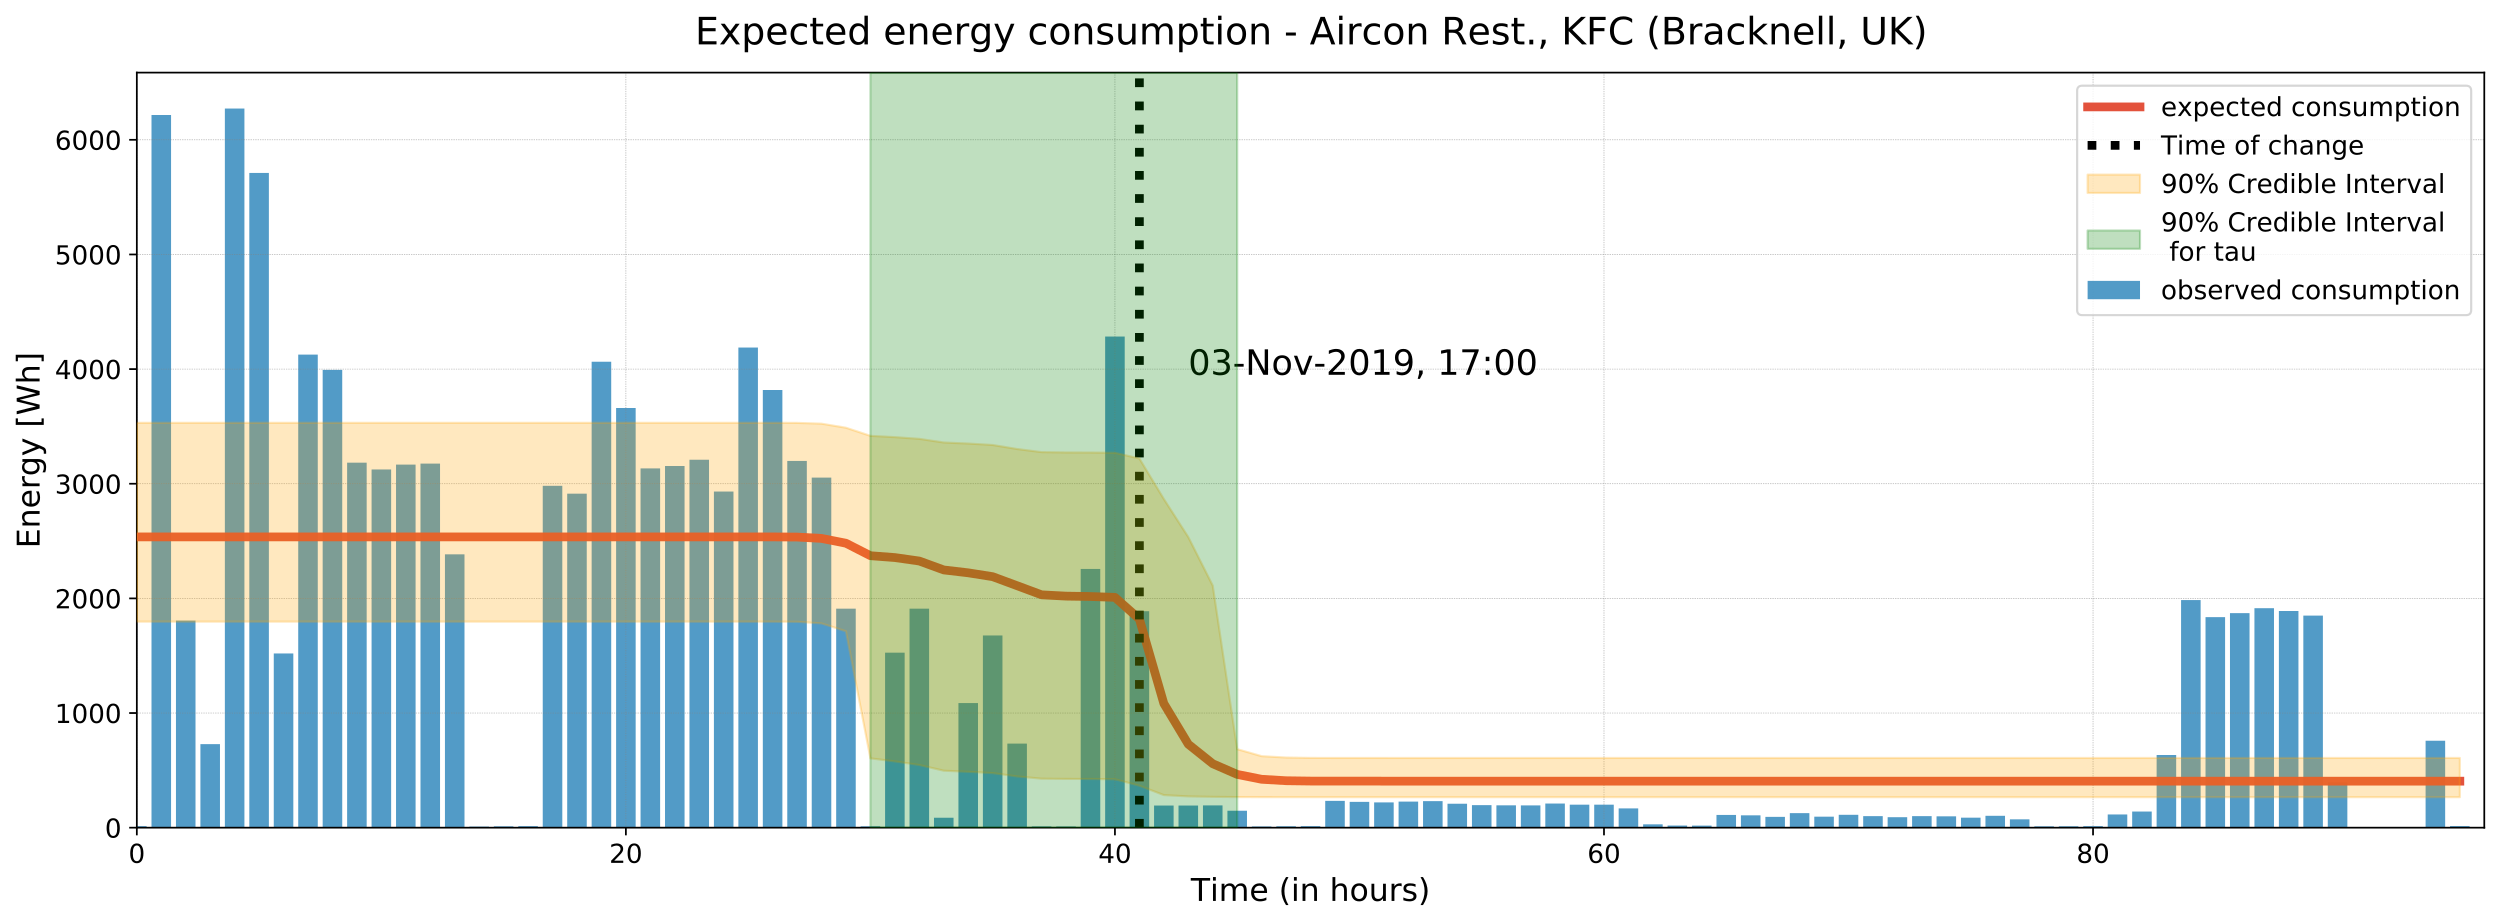 <?xml version="1.0" encoding="utf-8" standalone="no"?>
<!DOCTYPE svg PUBLIC "-//W3C//DTD SVG 1.1//EN"
  "http://www.w3.org/Graphics/SVG/1.1/DTD/svg11.dtd">
<!-- Created with matplotlib (https://matplotlib.org/) -->
<svg height="422.875pt" version="1.1" viewBox="0 0 1145.151 422.875" width="1145.151pt" xmlns="http://www.w3.org/2000/svg" xmlns:xlink="http://www.w3.org/1999/xlink">
 <defs>
  <style type="text/css">
*{stroke-linecap:butt;stroke-linejoin:round;}
  </style>
 </defs>
 <g id="figure_1">
  <g id="patch_1">
   <path d="M 0 422.875 
L 1145.151 422.875 
L 1145.151 0 
L 0 0 
z
" style="fill:#ffffff;"/>
  </g>
  <g id="axes_1">
   <g id="patch_2">
    <path d="M 62.676 379.124 
L 1137.951 379.124 
L 1137.951 33.248 
L 62.676 33.248 
z
" style="fill:#ffffff;"/>
   </g>
   <g id="patch_3">
    <path clip-path="url(#pf617611872)" d="M 58.196 379.124 
L 67.157 379.124 
L 67.157 378.412 
L 58.196 378.412 
z
" style="fill:#348abd;opacity:0.85;"/>
   </g>
   <g id="patch_4">
    <path clip-path="url(#pf617611872)" d="M 69.397 379.124 
L 78.358 379.124 
L 78.358 52.687 
L 69.397 52.687 
z
" style="fill:#348abd;opacity:0.85;"/>
   </g>
   <g id="patch_5">
    <path clip-path="url(#pf617611872)" d="M 80.598 379.124 
L 89.558 379.124 
L 89.558 284.288 
L 80.598 284.288 
z
" style="fill:#348abd;opacity:0.85;"/>
   </g>
   <g id="patch_6">
    <path clip-path="url(#pf617611872)" d="M 91.799 379.124 
L 100.759 379.124 
L 100.759 340.871 
L 91.799 340.871 
z
" style="fill:#348abd;opacity:0.85;"/>
   </g>
   <g id="patch_7">
    <path clip-path="url(#pf617611872)" d="M 102.999 379.124 
L 111.96 379.124 
L 111.96 49.718 
L 102.999 49.718 
z
" style="fill:#348abd;opacity:0.85;"/>
   </g>
   <g id="patch_8">
    <path clip-path="url(#pf617611872)" d="M 114.2 379.124 
L 123.161 379.124 
L 123.161 79.202 
L 114.2 79.202 
z
" style="fill:#348abd;opacity:0.85;"/>
   </g>
   <g id="patch_9">
    <path clip-path="url(#pf617611872)" d="M 125.401 379.124 
L 134.362 379.124 
L 134.362 299.337 
L 125.401 299.337 
z
" style="fill:#348abd;opacity:0.85;"/>
   </g>
   <g id="patch_10">
    <path clip-path="url(#pf617611872)" d="M 136.602 379.124 
L 145.562 379.124 
L 145.562 162.418 
L 136.602 162.418 
z
" style="fill:#348abd;opacity:0.85;"/>
   </g>
   <g id="patch_11">
    <path clip-path="url(#pf617611872)" d="M 147.802 379.124 
L 156.763 379.124 
L 156.763 169.429 
L 147.802 169.429 
z
" style="fill:#348abd;opacity:0.85;"/>
   </g>
   <g id="patch_12">
    <path clip-path="url(#pf617611872)" d="M 159.003 379.124 
L 167.964 379.124 
L 167.964 211.941 
L 159.003 211.941 
z
" style="fill:#348abd;opacity:0.85;"/>
   </g>
   <g id="patch_13">
    <path clip-path="url(#pf617611872)" d="M 170.204 379.124 
L 179.165 379.124 
L 179.165 215.032 
L 170.204 215.032 
z
" style="fill:#348abd;opacity:0.85;"/>
   </g>
   <g id="patch_14">
    <path clip-path="url(#pf617611872)" d="M 181.405 379.124 
L 190.365 379.124 
L 190.365 212.824 
L 181.405 212.824 
z
" style="fill:#348abd;opacity:0.85;"/>
   </g>
   <g id="patch_15">
    <path clip-path="url(#pf617611872)" d="M 192.606 379.124 
L 201.566 379.124 
L 201.566 212.347 
L 192.606 212.347 
z
" style="fill:#348abd;opacity:0.85;"/>
   </g>
   <g id="patch_16">
    <path clip-path="url(#pf617611872)" d="M 203.806 379.124 
L 212.767 379.124 
L 212.767 253.919 
L 203.806 253.919 
z
" style="fill:#348abd;opacity:0.85;"/>
   </g>
   <g id="patch_17">
    <path clip-path="url(#pf617611872)" d="M 215.007 379.124 
L 223.968 379.124 
L 223.968 378.623 
L 215.007 378.623 
z
" style="fill:#348abd;opacity:0.85;"/>
   </g>
   <g id="patch_18">
    <path clip-path="url(#pf617611872)" d="M 226.208 379.124 
L 235.169 379.124 
L 235.169 378.509 
L 226.208 378.509 
z
" style="fill:#348abd;opacity:0.85;"/>
   </g>
   <g id="patch_19">
    <path clip-path="url(#pf617611872)" d="M 237.409 379.124 
L 246.369 379.124 
L 246.369 378.428 
L 237.409 378.428 
z
" style="fill:#348abd;opacity:0.85;"/>
   </g>
   <g id="patch_20">
    <path clip-path="url(#pf617611872)" d="M 248.609 379.124 
L 257.57 379.124 
L 257.57 222.517 
L 248.609 222.517 
z
" style="fill:#348abd;opacity:0.85;"/>
   </g>
   <g id="patch_21">
    <path clip-path="url(#pf617611872)" d="M 259.81 379.124 
L 268.771 379.124 
L 268.771 226.13 
L 259.81 226.13 
z
" style="fill:#348abd;opacity:0.85;"/>
   </g>
   <g id="patch_22">
    <path clip-path="url(#pf617611872)" d="M 271.011 379.124 
L 279.972 379.124 
L 279.972 165.711 
L 271.011 165.711 
z
" style="fill:#348abd;opacity:0.85;"/>
   </g>
   <g id="patch_23">
    <path clip-path="url(#pf617611872)" d="M 282.212 379.124 
L 291.172 379.124 
L 291.172 186.88 
L 282.212 186.88 
z
" style="fill:#348abd;opacity:0.85;"/>
   </g>
   <g id="patch_24">
    <path clip-path="url(#pf617611872)" d="M 293.413 379.124 
L 302.373 379.124 
L 302.373 214.546 
L 293.413 214.546 
z
" style="fill:#348abd;opacity:0.85;"/>
   </g>
   <g id="patch_25">
    <path clip-path="url(#pf617611872)" d="M 304.613 379.124 
L 313.574 379.124 
L 313.574 213.463 
L 304.613 213.463 
z
" style="fill:#348abd;opacity:0.85;"/>
   </g>
   <g id="patch_26">
    <path clip-path="url(#pf617611872)" d="M 315.814 379.124 
L 324.775 379.124 
L 324.775 210.599 
L 315.814 210.599 
z
" style="fill:#348abd;opacity:0.85;"/>
   </g>
   <g id="patch_27">
    <path clip-path="url(#pf617611872)" d="M 327.015 379.124 
L 335.976 379.124 
L 335.976 225.136 
L 327.015 225.136 
z
" style="fill:#348abd;opacity:0.85;"/>
   </g>
   <g id="patch_28">
    <path clip-path="url(#pf617611872)" d="M 338.216 379.124 
L 347.176 379.124 
L 347.176 159.201 
L 338.216 159.201 
z
" style="fill:#348abd;opacity:0.85;"/>
   </g>
   <g id="patch_29">
    <path clip-path="url(#pf617611872)" d="M 349.416 379.124 
L 358.377 379.124 
L 358.377 178.635 
L 349.416 178.635 
z
" style="fill:#348abd;opacity:0.85;"/>
   </g>
   <g id="patch_30">
    <path clip-path="url(#pf617611872)" d="M 360.617 379.124 
L 369.578 379.124 
L 369.578 211.134 
L 360.617 211.134 
z
" style="fill:#348abd;opacity:0.85;"/>
   </g>
   <g id="patch_31">
    <path clip-path="url(#pf617611872)" d="M 371.818 379.124 
L 380.779 379.124 
L 380.779 218.777 
L 371.818 218.777 
z
" style="fill:#348abd;opacity:0.85;"/>
   </g>
   <g id="patch_32">
    <path clip-path="url(#pf617611872)" d="M 383.019 379.124 
L 391.979 379.124 
L 391.979 278.818 
L 383.019 278.818 
z
" style="fill:#348abd;opacity:0.85;"/>
   </g>
   <g id="patch_33">
    <path clip-path="url(#pf617611872)" d="M 394.22 379.124 
L 403.18 379.124 
L 403.18 378.5 
L 394.22 378.5 
z
" style="fill:#348abd;opacity:0.85;"/>
   </g>
   <g id="patch_34">
    <path clip-path="url(#pf617611872)" d="M 405.42 379.124 
L 414.381 379.124 
L 414.381 298.963 
L 405.42 298.963 
z
" style="fill:#348abd;opacity:0.85;"/>
   </g>
   <g id="patch_35">
    <path clip-path="url(#pf617611872)" d="M 416.621 379.124 
L 425.582 379.124 
L 425.582 278.812 
L 416.621 278.812 
z
" style="fill:#348abd;opacity:0.85;"/>
   </g>
   <g id="patch_36">
    <path clip-path="url(#pf617611872)" d="M 427.822 379.124 
L 436.783 379.124 
L 436.783 374.578 
L 427.822 374.578 
z
" style="fill:#348abd;opacity:0.85;"/>
   </g>
   <g id="patch_37">
    <path clip-path="url(#pf617611872)" d="M 439.023 379.124 
L 447.983 379.124 
L 447.983 322.061 
L 439.023 322.061 
z
" style="fill:#348abd;opacity:0.85;"/>
   </g>
   <g id="patch_38">
    <path clip-path="url(#pf617611872)" d="M 450.224 379.124 
L 459.184 379.124 
L 459.184 291.073 
L 450.224 291.073 
z
" style="fill:#348abd;opacity:0.85;"/>
   </g>
   <g id="patch_39">
    <path clip-path="url(#pf617611872)" d="M 461.424 379.124 
L 470.385 379.124 
L 470.385 340.628 
L 461.424 340.628 
z
" style="fill:#348abd;opacity:0.85;"/>
   </g>
   <g id="patch_40">
    <path clip-path="url(#pf617611872)" d="M 472.625 379.124 
L 481.586 379.124 
L 481.586 378.568 
L 472.625 378.568 
z
" style="fill:#348abd;opacity:0.85;"/>
   </g>
   <g id="patch_41">
    <path clip-path="url(#pf617611872)" d="M 483.826 379.124 
L 492.786 379.124 
L 492.786 378.613 
L 483.826 378.613 
z
" style="fill:#348abd;opacity:0.85;"/>
   </g>
   <g id="patch_42">
    <path clip-path="url(#pf617611872)" d="M 495.027 379.124 
L 503.987 379.124 
L 503.987 260.607 
L 495.027 260.607 
z
" style="fill:#348abd;opacity:0.85;"/>
   </g>
   <g id="patch_43">
    <path clip-path="url(#pf617611872)" d="M 506.227 379.124 
L 515.188 379.124 
L 515.188 154.142 
L 506.227 154.142 
z
" style="fill:#348abd;opacity:0.85;"/>
   </g>
   <g id="patch_44">
    <path clip-path="url(#pf617611872)" d="M 517.428 379.124 
L 526.389 379.124 
L 526.389 279.954 
L 517.428 279.954 
z
" style="fill:#348abd;opacity:0.85;"/>
   </g>
   <g id="patch_45">
    <path clip-path="url(#pf617611872)" d="M 528.629 379.124 
L 537.59 379.124 
L 537.59 368.973 
L 528.629 368.973 
z
" style="fill:#348abd;opacity:0.85;"/>
   </g>
   <g id="patch_46">
    <path clip-path="url(#pf617611872)" d="M 539.83 379.124 
L 548.79 379.124 
L 548.79 368.984 
L 539.83 368.984 
z
" style="fill:#348abd;opacity:0.85;"/>
   </g>
   <g id="patch_47">
    <path clip-path="url(#pf617611872)" d="M 551.031 379.124 
L 559.991 379.124 
L 559.991 368.912 
L 551.031 368.912 
z
" style="fill:#348abd;opacity:0.85;"/>
   </g>
   <g id="patch_48">
    <path clip-path="url(#pf617611872)" d="M 562.231 379.124 
L 571.192 379.124 
L 571.192 371.359 
L 562.231 371.359 
z
" style="fill:#348abd;opacity:0.85;"/>
   </g>
   <g id="patch_49">
    <path clip-path="url(#pf617611872)" d="M 573.432 379.124 
L 582.393 379.124 
L 582.393 378.578 
L 573.432 378.578 
z
" style="fill:#348abd;opacity:0.85;"/>
   </g>
   <g id="patch_50">
    <path clip-path="url(#pf617611872)" d="M 584.633 379.124 
L 593.594 379.124 
L 593.594 378.467 
L 584.633 378.467 
z
" style="fill:#348abd;opacity:0.85;"/>
   </g>
   <g id="patch_51">
    <path clip-path="url(#pf617611872)" d="M 595.834 379.124 
L 604.794 379.124 
L 604.794 378.409 
L 595.834 378.409 
z
" style="fill:#348abd;opacity:0.85;"/>
   </g>
   <g id="patch_52">
    <path clip-path="url(#pf617611872)" d="M 607.034 379.124 
L 615.995 379.124 
L 615.995 366.854 
L 607.034 366.854 
z
" style="fill:#348abd;opacity:0.85;"/>
   </g>
   <g id="patch_53">
    <path clip-path="url(#pf617611872)" d="M 618.235 379.124 
L 627.196 379.124 
L 627.196 367.318 
L 618.235 367.318 
z
" style="fill:#348abd;opacity:0.85;"/>
   </g>
   <g id="patch_54">
    <path clip-path="url(#pf617611872)" d="M 629.436 379.124 
L 638.397 379.124 
L 638.397 367.535 
L 629.436 367.535 
z
" style="fill:#348abd;opacity:0.85;"/>
   </g>
   <g id="patch_55">
    <path clip-path="url(#pf617611872)" d="M 640.637 379.124 
L 649.597 379.124 
L 649.597 367.182 
L 640.637 367.182 
z
" style="fill:#348abd;opacity:0.85;"/>
   </g>
   <g id="patch_56">
    <path clip-path="url(#pf617611872)" d="M 651.838 379.124 
L 660.798 379.124 
L 660.798 366.977 
L 651.838 366.977 
z
" style="fill:#348abd;opacity:0.85;"/>
   </g>
   <g id="patch_57">
    <path clip-path="url(#pf617611872)" d="M 663.038 379.124 
L 671.999 379.124 
L 671.999 368.165 
L 663.038 368.165 
z
" style="fill:#348abd;opacity:0.85;"/>
   </g>
   <g id="patch_58">
    <path clip-path="url(#pf617611872)" d="M 674.239 379.124 
L 683.2 379.124 
L 683.2 368.79 
L 674.239 368.79 
z
" style="fill:#348abd;opacity:0.85;"/>
   </g>
   <g id="patch_59">
    <path clip-path="url(#pf617611872)" d="M 685.44 379.124 
L 694.401 379.124 
L 694.401 368.892 
L 685.44 368.892 
z
" style="fill:#348abd;opacity:0.85;"/>
   </g>
   <g id="patch_60">
    <path clip-path="url(#pf617611872)" d="M 696.641 379.124 
L 705.601 379.124 
L 705.601 368.924 
L 696.641 368.924 
z
" style="fill:#348abd;opacity:0.85;"/>
   </g>
   <g id="patch_61">
    <path clip-path="url(#pf617611872)" d="M 707.841 379.124 
L 716.802 379.124 
L 716.802 368.082 
L 707.841 368.082 
z
" style="fill:#348abd;opacity:0.85;"/>
   </g>
   <g id="patch_62">
    <path clip-path="url(#pf617611872)" d="M 719.042 379.124 
L 728.003 379.124 
L 728.003 368.583 
L 719.042 368.583 
z
" style="fill:#348abd;opacity:0.85;"/>
   </g>
   <g id="patch_63">
    <path clip-path="url(#pf617611872)" d="M 730.243 379.124 
L 739.204 379.124 
L 739.204 368.6 
L 730.243 368.6 
z
" style="fill:#348abd;opacity:0.85;"/>
   </g>
   <g id="patch_64">
    <path clip-path="url(#pf617611872)" d="M 741.444 379.124 
L 750.404 379.124 
L 750.404 370.3 
L 741.444 370.3 
z
" style="fill:#348abd;opacity:0.85;"/>
   </g>
   <g id="patch_65">
    <path clip-path="url(#pf617611872)" d="M 752.645 379.124 
L 761.605 379.124 
L 761.605 377.589 
L 752.645 377.589 
z
" style="fill:#348abd;opacity:0.85;"/>
   </g>
   <g id="patch_66">
    <path clip-path="url(#pf617611872)" d="M 763.845 379.124 
L 772.806 379.124 
L 772.806 378.135 
L 763.845 378.135 
z
" style="fill:#348abd;opacity:0.85;"/>
   </g>
   <g id="patch_67">
    <path clip-path="url(#pf617611872)" d="M 775.046 379.124 
L 784.007 379.124 
L 784.007 378.185 
L 775.046 378.185 
z
" style="fill:#348abd;opacity:0.85;"/>
   </g>
   <g id="patch_68">
    <path clip-path="url(#pf617611872)" d="M 786.247 379.124 
L 795.208 379.124 
L 795.208 373.299 
L 786.247 373.299 
z
" style="fill:#348abd;opacity:0.85;"/>
   </g>
   <g id="patch_69">
    <path clip-path="url(#pf617611872)" d="M 797.448 379.124 
L 806.408 379.124 
L 806.408 373.477 
L 797.448 373.477 
z
" style="fill:#348abd;opacity:0.85;"/>
   </g>
   <g id="patch_70">
    <path clip-path="url(#pf617611872)" d="M 808.649 379.124 
L 817.609 379.124 
L 817.609 374.172 
L 808.649 374.172 
z
" style="fill:#348abd;opacity:0.85;"/>
   </g>
   <g id="patch_71">
    <path clip-path="url(#pf617611872)" d="M 819.849 379.124 
L 828.81 379.124 
L 828.81 372.457 
L 819.849 372.457 
z
" style="fill:#348abd;opacity:0.85;"/>
   </g>
   <g id="patch_72">
    <path clip-path="url(#pf617611872)" d="M 831.05 379.124 
L 840.011 379.124 
L 840.011 374.091 
L 831.05 374.091 
z
" style="fill:#348abd;opacity:0.85;"/>
   </g>
   <g id="patch_73">
    <path clip-path="url(#pf617611872)" d="M 842.251 379.124 
L 851.212 379.124 
L 851.212 373.239 
L 842.251 373.239 
z
" style="fill:#348abd;opacity:0.85;"/>
   </g>
   <g id="patch_74">
    <path clip-path="url(#pf617611872)" d="M 853.452 379.124 
L 862.412 379.124 
L 862.412 373.841 
L 853.452 373.841 
z
" style="fill:#348abd;opacity:0.85;"/>
   </g>
   <g id="patch_75">
    <path clip-path="url(#pf617611872)" d="M 864.652 379.124 
L 873.613 379.124 
L 873.613 374.312 
L 864.652 374.312 
z
" style="fill:#348abd;opacity:0.85;"/>
   </g>
   <g id="patch_76">
    <path clip-path="url(#pf617611872)" d="M 875.853 379.124 
L 884.814 379.124 
L 884.814 373.852 
L 875.853 373.852 
z
" style="fill:#348abd;opacity:0.85;"/>
   </g>
   <g id="patch_77">
    <path clip-path="url(#pf617611872)" d="M 887.054 379.124 
L 896.015 379.124 
L 896.015 373.936 
L 887.054 373.936 
z
" style="fill:#348abd;opacity:0.85;"/>
   </g>
   <g id="patch_78">
    <path clip-path="url(#pf617611872)" d="M 898.255 379.124 
L 907.215 379.124 
L 907.215 374.543 
L 898.255 374.543 
z
" style="fill:#348abd;opacity:0.85;"/>
   </g>
   <g id="patch_79">
    <path clip-path="url(#pf617611872)" d="M 909.456 379.124 
L 918.416 379.124 
L 918.416 373.698 
L 909.456 373.698 
z
" style="fill:#348abd;opacity:0.85;"/>
   </g>
   <g id="patch_80">
    <path clip-path="url(#pf617611872)" d="M 920.656 379.124 
L 929.617 379.124 
L 929.617 375.297 
L 920.656 375.297 
z
" style="fill:#348abd;opacity:0.85;"/>
   </g>
   <g id="patch_81">
    <path clip-path="url(#pf617611872)" d="M 931.857 379.124 
L 940.818 379.124 
L 940.818 378.52 
L 931.857 378.52 
z
" style="fill:#348abd;opacity:0.85;"/>
   </g>
   <g id="patch_82">
    <path clip-path="url(#pf617611872)" d="M 943.058 379.124 
L 952.019 379.124 
L 952.019 378.473 
L 943.058 378.473 
z
" style="fill:#348abd;opacity:0.85;"/>
   </g>
   <g id="patch_83">
    <path clip-path="url(#pf617611872)" d="M 954.259 379.124 
L 963.219 379.124 
L 963.219 378.409 
L 954.259 378.409 
z
" style="fill:#348abd;opacity:0.85;"/>
   </g>
   <g id="patch_84">
    <path clip-path="url(#pf617611872)" d="M 965.459 379.124 
L 974.42 379.124 
L 974.42 373.081 
L 965.459 373.081 
z
" style="fill:#348abd;opacity:0.85;"/>
   </g>
   <g id="patch_85">
    <path clip-path="url(#pf617611872)" d="M 976.66 379.124 
L 985.621 379.124 
L 985.621 371.725 
L 976.66 371.725 
z
" style="fill:#348abd;opacity:0.85;"/>
   </g>
   <g id="patch_86">
    <path clip-path="url(#pf617611872)" d="M 987.861 379.124 
L 996.822 379.124 
L 996.822 345.84 
L 987.861 345.84 
z
" style="fill:#348abd;opacity:0.85;"/>
   </g>
   <g id="patch_87">
    <path clip-path="url(#pf617611872)" d="M 999.062 379.124 
L 1008.022 379.124 
L 1008.022 274.861 
L 999.062 274.861 
z
" style="fill:#348abd;opacity:0.85;"/>
   </g>
   <g id="patch_88">
    <path clip-path="url(#pf617611872)" d="M 1010.263 379.124 
L 1019.223 379.124 
L 1019.223 282.69 
L 1010.263 282.69 
z
" style="fill:#348abd;opacity:0.85;"/>
   </g>
   <g id="patch_89">
    <path clip-path="url(#pf617611872)" d="M 1021.463 379.124 
L 1030.424 379.124 
L 1030.424 280.866 
L 1021.463 280.866 
z
" style="fill:#348abd;opacity:0.85;"/>
   </g>
   <g id="patch_90">
    <path clip-path="url(#pf617611872)" d="M 1032.664 379.124 
L 1041.625 379.124 
L 1041.625 278.591 
L 1032.664 278.591 
z
" style="fill:#348abd;opacity:0.85;"/>
   </g>
   <g id="patch_91">
    <path clip-path="url(#pf617611872)" d="M 1043.865 379.124 
L 1052.826 379.124 
L 1052.826 279.871 
L 1043.865 279.871 
z
" style="fill:#348abd;opacity:0.85;"/>
   </g>
   <g id="patch_92">
    <path clip-path="url(#pf617611872)" d="M 1055.066 379.124 
L 1064.026 379.124 
L 1064.026 281.977 
L 1055.066 281.977 
z
" style="fill:#348abd;opacity:0.85;"/>
   </g>
   <g id="patch_93">
    <path clip-path="url(#pf617611872)" d="M 1066.266 379.124 
L 1075.227 379.124 
L 1075.227 358.357 
L 1066.266 358.357 
z
" style="fill:#348abd;opacity:0.85;"/>
   </g>
   <g id="patch_94">
    <path clip-path="url(#pf617611872)" d="M 1077.467 379.124 
L 1086.428 379.124 
L 1086.428 379.124 
L 1077.467 379.124 
z
" style="fill:#348abd;opacity:0.85;"/>
   </g>
   <g id="patch_95">
    <path clip-path="url(#pf617611872)" d="M 1088.668 379.124 
L 1097.629 379.124 
L 1097.629 379.124 
L 1088.668 379.124 
z
" style="fill:#348abd;opacity:0.85;"/>
   </g>
   <g id="patch_96">
    <path clip-path="url(#pf617611872)" d="M 1099.869 379.124 
L 1108.829 379.124 
L 1108.829 379.124 
L 1099.869 379.124 
z
" style="fill:#348abd;opacity:0.85;"/>
   </g>
   <g id="patch_97">
    <path clip-path="url(#pf617611872)" d="M 1111.07 379.124 
L 1120.03 379.124 
L 1120.03 339.306 
L 1111.07 339.306 
z
" style="fill:#348abd;opacity:0.85;"/>
   </g>
   <g id="patch_98">
    <path clip-path="url(#pf617611872)" d="M 1122.27 379.124 
L 1131.231 379.124 
L 1131.231 378.403 
L 1122.27 378.403 
z
" style="fill:#348abd;opacity:0.85;"/>
   </g>
   <g id="matplotlib.axis_1">
    <g id="xtick_1">
     <g id="line2d_1">
      <path clip-path="url(#pf617611872)" d="M 62.676 379.124 
L 62.676 33.248 
" style="fill:none;stroke:#808080;stroke-dasharray:0.3,0.495;stroke-dashoffset:0;stroke-width:0.3;"/>
     </g>
     <g id="line2d_2">
      <defs>
       <path d="M 0 0 
L 0 3.5 
" id="me36601dfaf" style="stroke:#000000;stroke-width:0.8;"/>
      </defs>
      <g>
       <use style="stroke:#000000;stroke-width:0.8;" x="62.676" xlink:href="#me36601dfaf" y="379.124"/>
      </g>
     </g>
     <g id="text_1">
      <!-- 0 -->
      <defs>
       <path d="M 31.781 66.406 
Q 24.172 66.406 20.328 58.906 
Q 16.5 51.422 16.5 36.375 
Q 16.5 21.391 20.328 13.891 
Q 24.172 6.391 31.781 6.391 
Q 39.453 6.391 43.281 13.891 
Q 47.125 21.391 47.125 36.375 
Q 47.125 51.422 43.281 58.906 
Q 39.453 66.406 31.781 66.406 
z
M 31.781 74.219 
Q 44.047 74.219 50.516 64.516 
Q 56.984 54.828 56.984 36.375 
Q 56.984 17.969 50.516 8.266 
Q 44.047 -1.422 31.781 -1.422 
Q 19.531 -1.422 13.062 8.266 
Q 6.594 17.969 6.594 36.375 
Q 6.594 54.828 13.062 64.516 
Q 19.531 74.219 31.781 74.219 
z
" id="DejaVuSans-48"/>
      </defs>
      <g transform="translate(58.859 395.243)scale(0.12 -0.12)">
       <use xlink:href="#DejaVuSans-48"/>
      </g>
     </g>
    </g>
    <g id="xtick_2">
     <g id="line2d_3">
      <path clip-path="url(#pf617611872)" d="M 286.692 379.124 
L 286.692 33.248 
" style="fill:none;stroke:#808080;stroke-dasharray:0.3,0.495;stroke-dashoffset:0;stroke-width:0.3;"/>
     </g>
     <g id="line2d_4">
      <g>
       <use style="stroke:#000000;stroke-width:0.8;" x="286.692" xlink:href="#me36601dfaf" y="379.124"/>
      </g>
     </g>
     <g id="text_2">
      <!-- 20 -->
      <defs>
       <path d="M 19.188 8.297 
L 53.609 8.297 
L 53.609 0 
L 7.328 0 
L 7.328 8.297 
Q 12.938 14.109 22.625 23.891 
Q 32.328 33.688 34.812 36.531 
Q 39.547 41.844 41.422 45.531 
Q 43.312 49.219 43.312 52.781 
Q 43.312 58.594 39.234 62.25 
Q 35.156 65.922 28.609 65.922 
Q 23.969 65.922 18.812 64.312 
Q 13.672 62.703 7.812 59.422 
L 7.812 69.391 
Q 13.766 71.781 18.938 73 
Q 24.125 74.219 28.422 74.219 
Q 39.75 74.219 46.484 68.547 
Q 53.219 62.891 53.219 53.422 
Q 53.219 48.922 51.531 44.891 
Q 49.859 40.875 45.406 35.406 
Q 44.188 33.984 37.641 27.219 
Q 31.109 20.453 19.188 8.297 
z
" id="DejaVuSans-50"/>
      </defs>
      <g transform="translate(279.057 395.243)scale(0.12 -0.12)">
       <use xlink:href="#DejaVuSans-50"/>
       <use x="63.623" xlink:href="#DejaVuSans-48"/>
      </g>
     </g>
    </g>
    <g id="xtick_3">
     <g id="line2d_5">
      <path clip-path="url(#pf617611872)" d="M 510.708 379.124 
L 510.708 33.248 
" style="fill:none;stroke:#808080;stroke-dasharray:0.3,0.495;stroke-dashoffset:0;stroke-width:0.3;"/>
     </g>
     <g id="line2d_6">
      <g>
       <use style="stroke:#000000;stroke-width:0.8;" x="510.708" xlink:href="#me36601dfaf" y="379.124"/>
      </g>
     </g>
     <g id="text_3">
      <!-- 40 -->
      <defs>
       <path d="M 37.797 64.312 
L 12.891 25.391 
L 37.797 25.391 
z
M 35.203 72.906 
L 47.609 72.906 
L 47.609 25.391 
L 58.016 25.391 
L 58.016 17.188 
L 47.609 17.188 
L 47.609 0 
L 37.797 0 
L 37.797 17.188 
L 4.891 17.188 
L 4.891 26.703 
z
" id="DejaVuSans-52"/>
      </defs>
      <g transform="translate(503.073 395.243)scale(0.12 -0.12)">
       <use xlink:href="#DejaVuSans-52"/>
       <use x="63.623" xlink:href="#DejaVuSans-48"/>
      </g>
     </g>
    </g>
    <g id="xtick_4">
     <g id="line2d_7">
      <path clip-path="url(#pf617611872)" d="M 734.723 379.124 
L 734.723 33.248 
" style="fill:none;stroke:#808080;stroke-dasharray:0.3,0.495;stroke-dashoffset:0;stroke-width:0.3;"/>
     </g>
     <g id="line2d_8">
      <g>
       <use style="stroke:#000000;stroke-width:0.8;" x="734.723" xlink:href="#me36601dfaf" y="379.124"/>
      </g>
     </g>
     <g id="text_4">
      <!-- 60 -->
      <defs>
       <path d="M 33.016 40.375 
Q 26.375 40.375 22.484 35.828 
Q 18.609 31.297 18.609 23.391 
Q 18.609 15.531 22.484 10.953 
Q 26.375 6.391 33.016 6.391 
Q 39.656 6.391 43.531 10.953 
Q 47.406 15.531 47.406 23.391 
Q 47.406 31.297 43.531 35.828 
Q 39.656 40.375 33.016 40.375 
z
M 52.594 71.297 
L 52.594 62.312 
Q 48.875 64.062 45.094 64.984 
Q 41.312 65.922 37.594 65.922 
Q 27.828 65.922 22.672 59.328 
Q 17.531 52.734 16.797 39.406 
Q 19.672 43.656 24.016 45.922 
Q 28.375 48.188 33.594 48.188 
Q 44.578 48.188 50.953 41.516 
Q 57.328 34.859 57.328 23.391 
Q 57.328 12.156 50.688 5.359 
Q 44.047 -1.422 33.016 -1.422 
Q 20.359 -1.422 13.672 8.266 
Q 6.984 17.969 6.984 36.375 
Q 6.984 53.656 15.188 63.938 
Q 23.391 74.219 37.203 74.219 
Q 40.922 74.219 44.703 73.484 
Q 48.484 72.75 52.594 71.297 
z
" id="DejaVuSans-54"/>
      </defs>
      <g transform="translate(727.088 395.243)scale(0.12 -0.12)">
       <use xlink:href="#DejaVuSans-54"/>
       <use x="63.623" xlink:href="#DejaVuSans-48"/>
      </g>
     </g>
    </g>
    <g id="xtick_5">
     <g id="line2d_9">
      <path clip-path="url(#pf617611872)" d="M 958.739 379.124 
L 958.739 33.248 
" style="fill:none;stroke:#808080;stroke-dasharray:0.3,0.495;stroke-dashoffset:0;stroke-width:0.3;"/>
     </g>
     <g id="line2d_10">
      <g>
       <use style="stroke:#000000;stroke-width:0.8;" x="958.739" xlink:href="#me36601dfaf" y="379.124"/>
      </g>
     </g>
     <g id="text_5">
      <!-- 80 -->
      <defs>
       <path d="M 31.781 34.625 
Q 24.75 34.625 20.719 30.859 
Q 16.703 27.094 16.703 20.516 
Q 16.703 13.922 20.719 10.156 
Q 24.75 6.391 31.781 6.391 
Q 38.812 6.391 42.859 10.172 
Q 46.922 13.969 46.922 20.516 
Q 46.922 27.094 42.891 30.859 
Q 38.875 34.625 31.781 34.625 
z
M 21.922 38.812 
Q 15.578 40.375 12.031 44.719 
Q 8.5 49.078 8.5 55.328 
Q 8.5 64.062 14.719 69.141 
Q 20.953 74.219 31.781 74.219 
Q 42.672 74.219 48.875 69.141 
Q 55.078 64.062 55.078 55.328 
Q 55.078 49.078 51.531 44.719 
Q 48 40.375 41.703 38.812 
Q 48.828 37.156 52.797 32.312 
Q 56.781 27.484 56.781 20.516 
Q 56.781 9.906 50.312 4.234 
Q 43.844 -1.422 31.781 -1.422 
Q 19.734 -1.422 13.25 4.234 
Q 6.781 9.906 6.781 20.516 
Q 6.781 27.484 10.781 32.312 
Q 14.797 37.156 21.922 38.812 
z
M 18.312 54.391 
Q 18.312 48.734 21.844 45.562 
Q 25.391 42.391 31.781 42.391 
Q 38.141 42.391 41.719 45.562 
Q 45.312 48.734 45.312 54.391 
Q 45.312 60.062 41.719 63.234 
Q 38.141 66.406 31.781 66.406 
Q 25.391 66.406 21.844 63.234 
Q 18.312 60.062 18.312 54.391 
z
" id="DejaVuSans-56"/>
      </defs>
      <g transform="translate(951.104 395.243)scale(0.12 -0.12)">
       <use xlink:href="#DejaVuSans-56"/>
       <use x="63.623" xlink:href="#DejaVuSans-48"/>
      </g>
     </g>
    </g>
    <g id="text_6">
     <!-- Time (in hours) -->
     <defs>
      <path d="M -0.297 72.906 
L 61.375 72.906 
L 61.375 64.594 
L 35.5 64.594 
L 35.5 0 
L 25.594 0 
L 25.594 64.594 
L -0.297 64.594 
z
" id="DejaVuSans-84"/>
      <path d="M 9.422 54.688 
L 18.406 54.688 
L 18.406 0 
L 9.422 0 
z
M 9.422 75.984 
L 18.406 75.984 
L 18.406 64.594 
L 9.422 64.594 
z
" id="DejaVuSans-105"/>
      <path d="M 52 44.188 
Q 55.375 50.25 60.062 53.125 
Q 64.75 56 71.094 56 
Q 79.641 56 84.281 50.016 
Q 88.922 44.047 88.922 33.016 
L 88.922 0 
L 79.891 0 
L 79.891 32.719 
Q 79.891 40.578 77.094 44.375 
Q 74.312 48.188 68.609 48.188 
Q 61.625 48.188 57.562 43.547 
Q 53.516 38.922 53.516 30.906 
L 53.516 0 
L 44.484 0 
L 44.484 32.719 
Q 44.484 40.625 41.703 44.406 
Q 38.922 48.188 33.109 48.188 
Q 26.219 48.188 22.156 43.531 
Q 18.109 38.875 18.109 30.906 
L 18.109 0 
L 9.078 0 
L 9.078 54.688 
L 18.109 54.688 
L 18.109 46.188 
Q 21.188 51.219 25.484 53.609 
Q 29.781 56 35.688 56 
Q 41.656 56 45.828 52.969 
Q 50 49.953 52 44.188 
z
" id="DejaVuSans-109"/>
      <path d="M 56.203 29.594 
L 56.203 25.203 
L 14.891 25.203 
Q 15.484 15.922 20.484 11.062 
Q 25.484 6.203 34.422 6.203 
Q 39.594 6.203 44.453 7.469 
Q 49.312 8.734 54.109 11.281 
L 54.109 2.781 
Q 49.266 0.734 44.188 -0.344 
Q 39.109 -1.422 33.891 -1.422 
Q 20.797 -1.422 13.156 6.188 
Q 5.516 13.812 5.516 26.812 
Q 5.516 40.234 12.766 48.109 
Q 20.016 56 32.328 56 
Q 43.359 56 49.781 48.891 
Q 56.203 41.797 56.203 29.594 
z
M 47.219 32.234 
Q 47.125 39.594 43.094 43.984 
Q 39.062 48.391 32.422 48.391 
Q 24.906 48.391 20.391 44.141 
Q 15.875 39.891 15.188 32.172 
z
" id="DejaVuSans-101"/>
      <path id="DejaVuSans-32"/>
      <path d="M 31 75.875 
Q 24.469 64.656 21.281 53.656 
Q 18.109 42.672 18.109 31.391 
Q 18.109 20.125 21.312 9.062 
Q 24.516 -2 31 -13.188 
L 23.188 -13.188 
Q 15.875 -1.703 12.234 9.375 
Q 8.594 20.453 8.594 31.391 
Q 8.594 42.281 12.203 53.312 
Q 15.828 64.359 23.188 75.875 
z
" id="DejaVuSans-40"/>
      <path d="M 54.891 33.016 
L 54.891 0 
L 45.906 0 
L 45.906 32.719 
Q 45.906 40.484 42.875 44.328 
Q 39.844 48.188 33.797 48.188 
Q 26.516 48.188 22.312 43.547 
Q 18.109 38.922 18.109 30.906 
L 18.109 0 
L 9.078 0 
L 9.078 54.688 
L 18.109 54.688 
L 18.109 46.188 
Q 21.344 51.125 25.703 53.562 
Q 30.078 56 35.797 56 
Q 45.219 56 50.047 50.172 
Q 54.891 44.344 54.891 33.016 
z
" id="DejaVuSans-110"/>
      <path d="M 54.891 33.016 
L 54.891 0 
L 45.906 0 
L 45.906 32.719 
Q 45.906 40.484 42.875 44.328 
Q 39.844 48.188 33.797 48.188 
Q 26.516 48.188 22.312 43.547 
Q 18.109 38.922 18.109 30.906 
L 18.109 0 
L 9.078 0 
L 9.078 75.984 
L 18.109 75.984 
L 18.109 46.188 
Q 21.344 51.125 25.703 53.562 
Q 30.078 56 35.797 56 
Q 45.219 56 50.047 50.172 
Q 54.891 44.344 54.891 33.016 
z
" id="DejaVuSans-104"/>
      <path d="M 30.609 48.391 
Q 23.391 48.391 19.188 42.75 
Q 14.984 37.109 14.984 27.297 
Q 14.984 17.484 19.156 11.844 
Q 23.344 6.203 30.609 6.203 
Q 37.797 6.203 41.984 11.859 
Q 46.188 17.531 46.188 27.297 
Q 46.188 37.016 41.984 42.703 
Q 37.797 48.391 30.609 48.391 
z
M 30.609 56 
Q 42.328 56 49.016 48.375 
Q 55.719 40.766 55.719 27.297 
Q 55.719 13.875 49.016 6.219 
Q 42.328 -1.422 30.609 -1.422 
Q 18.844 -1.422 12.172 6.219 
Q 5.516 13.875 5.516 27.297 
Q 5.516 40.766 12.172 48.375 
Q 18.844 56 30.609 56 
z
" id="DejaVuSans-111"/>
      <path d="M 8.5 21.578 
L 8.5 54.688 
L 17.484 54.688 
L 17.484 21.922 
Q 17.484 14.156 20.5 10.266 
Q 23.531 6.391 29.594 6.391 
Q 36.859 6.391 41.078 11.031 
Q 45.312 15.672 45.312 23.688 
L 45.312 54.688 
L 54.297 54.688 
L 54.297 0 
L 45.312 0 
L 45.312 8.406 
Q 42.047 3.422 37.719 1 
Q 33.406 -1.422 27.688 -1.422 
Q 18.266 -1.422 13.375 4.438 
Q 8.5 10.297 8.5 21.578 
z
M 31.109 56 
z
" id="DejaVuSans-117"/>
      <path d="M 41.109 46.297 
Q 39.594 47.172 37.812 47.578 
Q 36.031 48 33.891 48 
Q 26.266 48 22.188 43.047 
Q 18.109 38.094 18.109 28.812 
L 18.109 0 
L 9.078 0 
L 9.078 54.688 
L 18.109 54.688 
L 18.109 46.188 
Q 20.953 51.172 25.484 53.578 
Q 30.031 56 36.531 56 
Q 37.453 56 38.578 55.875 
Q 39.703 55.766 41.062 55.516 
z
" id="DejaVuSans-114"/>
      <path d="M 44.281 53.078 
L 44.281 44.578 
Q 40.484 46.531 36.375 47.5 
Q 32.281 48.484 27.875 48.484 
Q 21.188 48.484 17.844 46.438 
Q 14.5 44.391 14.5 40.281 
Q 14.5 37.156 16.891 35.375 
Q 19.281 33.594 26.516 31.984 
L 29.594 31.297 
Q 39.156 29.25 43.188 25.516 
Q 47.219 21.781 47.219 15.094 
Q 47.219 7.469 41.188 3.016 
Q 35.156 -1.422 24.609 -1.422 
Q 20.219 -1.422 15.453 -0.562 
Q 10.688 0.297 5.422 2 
L 5.422 11.281 
Q 10.406 8.688 15.234 7.391 
Q 20.062 6.109 24.812 6.109 
Q 31.156 6.109 34.562 8.281 
Q 37.984 10.453 37.984 14.406 
Q 37.984 18.062 35.516 20.016 
Q 33.062 21.969 24.703 23.781 
L 21.578 24.516 
Q 13.234 26.266 9.516 29.906 
Q 5.812 33.547 5.812 39.891 
Q 5.812 47.609 11.281 51.797 
Q 16.75 56 26.812 56 
Q 31.781 56 36.172 55.266 
Q 40.578 54.547 44.281 53.078 
z
" id="DejaVuSans-115"/>
      <path d="M 8.016 75.875 
L 15.828 75.875 
Q 23.141 64.359 26.781 53.312 
Q 30.422 42.281 30.422 31.391 
Q 30.422 20.453 26.781 9.375 
Q 23.141 -1.703 15.828 -13.188 
L 8.016 -13.188 
Q 14.5 -2 17.703 9.062 
Q 20.906 20.125 20.906 31.391 
Q 20.906 42.672 17.703 53.656 
Q 14.5 64.656 8.016 75.875 
z
" id="DejaVuSans-41"/>
     </defs>
     <g transform="translate(545.476 412.68)scale(0.144 -0.144)">
      <use xlink:href="#DejaVuSans-84"/>
      <use x="61.037" xlink:href="#DejaVuSans-105"/>
      <use x="88.82" xlink:href="#DejaVuSans-109"/>
      <use x="186.232" xlink:href="#DejaVuSans-101"/>
      <use x="247.756" xlink:href="#DejaVuSans-32"/>
      <use x="279.543" xlink:href="#DejaVuSans-40"/>
      <use x="318.557" xlink:href="#DejaVuSans-105"/>
      <use x="346.34" xlink:href="#DejaVuSans-110"/>
      <use x="409.719" xlink:href="#DejaVuSans-32"/>
      <use x="441.506" xlink:href="#DejaVuSans-104"/>
      <use x="504.885" xlink:href="#DejaVuSans-111"/>
      <use x="566.066" xlink:href="#DejaVuSans-117"/>
      <use x="629.445" xlink:href="#DejaVuSans-114"/>
      <use x="670.559" xlink:href="#DejaVuSans-115"/>
      <use x="722.658" xlink:href="#DejaVuSans-41"/>
     </g>
    </g>
   </g>
   <g id="matplotlib.axis_2">
    <g id="ytick_1">
     <g id="line2d_11">
      <path clip-path="url(#pf617611872)" d="M 62.676 379.124 
L 1137.951 379.124 
" style="fill:none;stroke:#808080;stroke-dasharray:0.3,0.495;stroke-dashoffset:0;stroke-width:0.3;"/>
     </g>
     <g id="line2d_12">
      <defs>
       <path d="M 0 0 
L -3.5 0 
" id="m1dbfa6d625" style="stroke:#000000;stroke-width:0.8;"/>
      </defs>
      <g>
       <use style="stroke:#000000;stroke-width:0.8;" x="62.676" xlink:href="#m1dbfa6d625" y="379.124"/>
      </g>
     </g>
     <g id="text_7">
      <!-- 0 -->
      <g transform="translate(48.041 383.683)scale(0.12 -0.12)">
       <use xlink:href="#DejaVuSans-48"/>
      </g>
     </g>
    </g>
    <g id="ytick_2">
     <g id="line2d_13">
      <path clip-path="url(#pf617611872)" d="M 62.676 326.611 
L 1137.951 326.611 
" style="fill:none;stroke:#808080;stroke-dasharray:0.3,0.495;stroke-dashoffset:0;stroke-width:0.3;"/>
     </g>
     <g id="line2d_14">
      <g>
       <use style="stroke:#000000;stroke-width:0.8;" x="62.676" xlink:href="#m1dbfa6d625" y="326.611"/>
      </g>
     </g>
     <g id="text_8">
      <!-- 1000 -->
      <defs>
       <path d="M 12.406 8.297 
L 28.516 8.297 
L 28.516 63.922 
L 10.984 60.406 
L 10.984 69.391 
L 28.422 72.906 
L 38.281 72.906 
L 38.281 8.297 
L 54.391 8.297 
L 54.391 0 
L 12.406 0 
z
" id="DejaVuSans-49"/>
      </defs>
      <g transform="translate(25.137 331.17)scale(0.12 -0.12)">
       <use xlink:href="#DejaVuSans-49"/>
       <use x="63.623" xlink:href="#DejaVuSans-48"/>
       <use x="127.246" xlink:href="#DejaVuSans-48"/>
       <use x="190.869" xlink:href="#DejaVuSans-48"/>
      </g>
     </g>
    </g>
    <g id="ytick_3">
     <g id="line2d_15">
      <path clip-path="url(#pf617611872)" d="M 62.676 274.097 
L 1137.951 274.097 
" style="fill:none;stroke:#808080;stroke-dasharray:0.3,0.495;stroke-dashoffset:0;stroke-width:0.3;"/>
     </g>
     <g id="line2d_16">
      <g>
       <use style="stroke:#000000;stroke-width:0.8;" x="62.676" xlink:href="#m1dbfa6d625" y="274.097"/>
      </g>
     </g>
     <g id="text_9">
      <!-- 2000 -->
      <g transform="translate(25.137 278.656)scale(0.12 -0.12)">
       <use xlink:href="#DejaVuSans-50"/>
       <use x="63.623" xlink:href="#DejaVuSans-48"/>
       <use x="127.246" xlink:href="#DejaVuSans-48"/>
       <use x="190.869" xlink:href="#DejaVuSans-48"/>
      </g>
     </g>
    </g>
    <g id="ytick_4">
     <g id="line2d_17">
      <path clip-path="url(#pf617611872)" d="M 62.676 221.583 
L 1137.951 221.583 
" style="fill:none;stroke:#808080;stroke-dasharray:0.3,0.495;stroke-dashoffset:0;stroke-width:0.3;"/>
     </g>
     <g id="line2d_18">
      <g>
       <use style="stroke:#000000;stroke-width:0.8;" x="62.676" xlink:href="#m1dbfa6d625" y="221.583"/>
      </g>
     </g>
     <g id="text_10">
      <!-- 3000 -->
      <defs>
       <path d="M 40.578 39.312 
Q 47.656 37.797 51.625 33 
Q 55.609 28.219 55.609 21.188 
Q 55.609 10.406 48.188 4.484 
Q 40.766 -1.422 27.094 -1.422 
Q 22.516 -1.422 17.656 -0.516 
Q 12.797 0.391 7.625 2.203 
L 7.625 11.719 
Q 11.719 9.328 16.594 8.109 
Q 21.484 6.891 26.812 6.891 
Q 36.078 6.891 40.938 10.547 
Q 45.797 14.203 45.797 21.188 
Q 45.797 27.641 41.281 31.266 
Q 36.766 34.906 28.719 34.906 
L 20.219 34.906 
L 20.219 43.016 
L 29.109 43.016 
Q 36.375 43.016 40.234 45.922 
Q 44.094 48.828 44.094 54.297 
Q 44.094 59.906 40.109 62.906 
Q 36.141 65.922 28.719 65.922 
Q 24.656 65.922 20.016 65.031 
Q 15.375 64.156 9.812 62.312 
L 9.812 71.094 
Q 15.438 72.656 20.344 73.438 
Q 25.25 74.219 29.594 74.219 
Q 40.828 74.219 47.359 69.109 
Q 53.906 64.016 53.906 55.328 
Q 53.906 49.266 50.438 45.094 
Q 46.969 40.922 40.578 39.312 
z
" id="DejaVuSans-51"/>
      </defs>
      <g transform="translate(25.137 226.142)scale(0.12 -0.12)">
       <use xlink:href="#DejaVuSans-51"/>
       <use x="63.623" xlink:href="#DejaVuSans-48"/>
       <use x="127.246" xlink:href="#DejaVuSans-48"/>
       <use x="190.869" xlink:href="#DejaVuSans-48"/>
      </g>
     </g>
    </g>
    <g id="ytick_5">
     <g id="line2d_19">
      <path clip-path="url(#pf617611872)" d="M 62.676 169.069 
L 1137.951 169.069 
" style="fill:none;stroke:#808080;stroke-dasharray:0.3,0.495;stroke-dashoffset:0;stroke-width:0.3;"/>
     </g>
     <g id="line2d_20">
      <g>
       <use style="stroke:#000000;stroke-width:0.8;" x="62.676" xlink:href="#m1dbfa6d625" y="169.069"/>
      </g>
     </g>
     <g id="text_11">
      <!-- 4000 -->
      <g transform="translate(25.137 173.628)scale(0.12 -0.12)">
       <use xlink:href="#DejaVuSans-52"/>
       <use x="63.623" xlink:href="#DejaVuSans-48"/>
       <use x="127.246" xlink:href="#DejaVuSans-48"/>
       <use x="190.869" xlink:href="#DejaVuSans-48"/>
      </g>
     </g>
    </g>
    <g id="ytick_6">
     <g id="line2d_21">
      <path clip-path="url(#pf617611872)" d="M 62.676 116.555 
L 1137.951 116.555 
" style="fill:none;stroke:#808080;stroke-dasharray:0.3,0.495;stroke-dashoffset:0;stroke-width:0.3;"/>
     </g>
     <g id="line2d_22">
      <g>
       <use style="stroke:#000000;stroke-width:0.8;" x="62.676" xlink:href="#m1dbfa6d625" y="116.555"/>
      </g>
     </g>
     <g id="text_12">
      <!-- 5000 -->
      <defs>
       <path d="M 10.797 72.906 
L 49.516 72.906 
L 49.516 64.594 
L 19.828 64.594 
L 19.828 46.734 
Q 21.969 47.469 24.109 47.828 
Q 26.266 48.188 28.422 48.188 
Q 40.625 48.188 47.75 41.5 
Q 54.891 34.812 54.891 23.391 
Q 54.891 11.625 47.562 5.094 
Q 40.234 -1.422 26.906 -1.422 
Q 22.312 -1.422 17.547 -0.641 
Q 12.797 0.141 7.719 1.703 
L 7.719 11.625 
Q 12.109 9.234 16.797 8.062 
Q 21.484 6.891 26.703 6.891 
Q 35.156 6.891 40.078 11.328 
Q 45.016 15.766 45.016 23.391 
Q 45.016 31 40.078 35.438 
Q 35.156 39.891 26.703 39.891 
Q 22.75 39.891 18.812 39.016 
Q 14.891 38.141 10.797 36.281 
z
" id="DejaVuSans-53"/>
      </defs>
      <g transform="translate(25.137 121.114)scale(0.12 -0.12)">
       <use xlink:href="#DejaVuSans-53"/>
       <use x="63.623" xlink:href="#DejaVuSans-48"/>
       <use x="127.246" xlink:href="#DejaVuSans-48"/>
       <use x="190.869" xlink:href="#DejaVuSans-48"/>
      </g>
     </g>
    </g>
    <g id="ytick_7">
     <g id="line2d_23">
      <path clip-path="url(#pf617611872)" d="M 62.676 64.041 
L 1137.951 64.041 
" style="fill:none;stroke:#808080;stroke-dasharray:0.3,0.495;stroke-dashoffset:0;stroke-width:0.3;"/>
     </g>
     <g id="line2d_24">
      <g>
       <use style="stroke:#000000;stroke-width:0.8;" x="62.676" xlink:href="#m1dbfa6d625" y="64.041"/>
      </g>
     </g>
     <g id="text_13">
      <!-- 6000 -->
      <g transform="translate(25.137 68.6)scale(0.12 -0.12)">
       <use xlink:href="#DejaVuSans-54"/>
       <use x="63.623" xlink:href="#DejaVuSans-48"/>
       <use x="127.246" xlink:href="#DejaVuSans-48"/>
       <use x="190.869" xlink:href="#DejaVuSans-48"/>
      </g>
     </g>
    </g>
    <g id="text_14">
     <!-- Energy [Wh] -->
     <defs>
      <path d="M 9.812 72.906 
L 55.906 72.906 
L 55.906 64.594 
L 19.672 64.594 
L 19.672 43.016 
L 54.391 43.016 
L 54.391 34.719 
L 19.672 34.719 
L 19.672 8.297 
L 56.781 8.297 
L 56.781 0 
L 9.812 0 
z
" id="DejaVuSans-69"/>
      <path d="M 45.406 27.984 
Q 45.406 37.75 41.375 43.109 
Q 37.359 48.484 30.078 48.484 
Q 22.859 48.484 18.828 43.109 
Q 14.797 37.75 14.797 27.984 
Q 14.797 18.266 18.828 12.891 
Q 22.859 7.516 30.078 7.516 
Q 37.359 7.516 41.375 12.891 
Q 45.406 18.266 45.406 27.984 
z
M 54.391 6.781 
Q 54.391 -7.172 48.188 -13.984 
Q 42 -20.797 29.203 -20.797 
Q 24.469 -20.797 20.266 -20.094 
Q 16.062 -19.391 12.109 -17.922 
L 12.109 -9.188 
Q 16.062 -11.328 19.922 -12.344 
Q 23.781 -13.375 27.781 -13.375 
Q 36.625 -13.375 41.016 -8.766 
Q 45.406 -4.156 45.406 5.172 
L 45.406 9.625 
Q 42.625 4.781 38.281 2.391 
Q 33.938 0 27.875 0 
Q 17.828 0 11.672 7.656 
Q 5.516 15.328 5.516 27.984 
Q 5.516 40.672 11.672 48.328 
Q 17.828 56 27.875 56 
Q 33.938 56 38.281 53.609 
Q 42.625 51.219 45.406 46.391 
L 45.406 54.688 
L 54.391 54.688 
z
" id="DejaVuSans-103"/>
      <path d="M 32.172 -5.078 
Q 28.375 -14.844 24.75 -17.812 
Q 21.141 -20.797 15.094 -20.797 
L 7.906 -20.797 
L 7.906 -13.281 
L 13.188 -13.281 
Q 16.891 -13.281 18.938 -11.516 
Q 21 -9.766 23.484 -3.219 
L 25.094 0.875 
L 2.984 54.688 
L 12.5 54.688 
L 29.594 11.922 
L 46.688 54.688 
L 56.203 54.688 
z
" id="DejaVuSans-121"/>
      <path d="M 8.594 75.984 
L 29.297 75.984 
L 29.297 69 
L 17.578 69 
L 17.578 -6.203 
L 29.297 -6.203 
L 29.297 -13.188 
L 8.594 -13.188 
z
" id="DejaVuSans-91"/>
      <path d="M 3.328 72.906 
L 13.281 72.906 
L 28.609 11.281 
L 43.891 72.906 
L 54.984 72.906 
L 70.312 11.281 
L 85.594 72.906 
L 95.609 72.906 
L 77.297 0 
L 64.891 0 
L 49.516 63.281 
L 33.984 0 
L 21.578 0 
z
" id="DejaVuSans-87"/>
      <path d="M 30.422 75.984 
L 30.422 -13.188 
L 9.719 -13.188 
L 9.719 -6.203 
L 21.391 -6.203 
L 21.391 69 
L 9.719 69 
L 9.719 75.984 
z
" id="DejaVuSans-93"/>
     </defs>
     <g transform="translate(18.142 251.108)rotate(-90)scale(0.144 -0.144)">
      <use xlink:href="#DejaVuSans-69"/>
      <use x="63.184" xlink:href="#DejaVuSans-110"/>
      <use x="126.562" xlink:href="#DejaVuSans-101"/>
      <use x="188.086" xlink:href="#DejaVuSans-114"/>
      <use x="229.184" xlink:href="#DejaVuSans-103"/>
      <use x="292.66" xlink:href="#DejaVuSans-121"/>
      <use x="351.84" xlink:href="#DejaVuSans-32"/>
      <use x="383.627" xlink:href="#DejaVuSans-91"/>
      <use x="422.641" xlink:href="#DejaVuSans-87"/>
      <use x="521.518" xlink:href="#DejaVuSans-104"/>
      <use x="584.896" xlink:href="#DejaVuSans-93"/>
     </g>
    </g>
   </g>
   <g id="patch_99">
    <path d="M 62.676 379.124 
L 62.676 33.248 
" style="fill:none;stroke:#000000;stroke-linecap:square;stroke-linejoin:miter;stroke-width:0.8;"/>
   </g>
   <g id="patch_100">
    <path d="M 1137.951 379.124 
L 1137.951 33.248 
" style="fill:none;stroke:#000000;stroke-linecap:square;stroke-linejoin:miter;stroke-width:0.8;"/>
   </g>
   <g id="patch_101">
    <path d="M 62.676 379.124 
L 1137.951 379.124 
" style="fill:none;stroke:#000000;stroke-linecap:square;stroke-linejoin:miter;stroke-width:0.8;"/>
   </g>
   <g id="patch_102">
    <path d="M 62.676 33.248 
L 1137.951 33.248 
" style="fill:none;stroke:#000000;stroke-linecap:square;stroke-linejoin:miter;stroke-width:0.8;"/>
   </g>
   <g id="text_15">
    <!-- 03-Nov-2019, 17:00 -->
    <defs>
     <path d="M 4.891 31.391 
L 31.203 31.391 
L 31.203 23.391 
L 4.891 23.391 
z
" id="DejaVuSans-45"/>
     <path d="M 9.812 72.906 
L 23.094 72.906 
L 55.422 11.922 
L 55.422 72.906 
L 64.984 72.906 
L 64.984 0 
L 51.703 0 
L 19.391 60.984 
L 19.391 0 
L 9.812 0 
z
" id="DejaVuSans-78"/>
     <path d="M 2.984 54.688 
L 12.5 54.688 
L 29.594 8.797 
L 46.688 54.688 
L 56.203 54.688 
L 35.688 0 
L 23.484 0 
z
" id="DejaVuSans-118"/>
     <path d="M 10.984 1.516 
L 10.984 10.5 
Q 14.703 8.734 18.5 7.812 
Q 22.312 6.891 25.984 6.891 
Q 35.75 6.891 40.891 13.453 
Q 46.047 20.016 46.781 33.406 
Q 43.953 29.203 39.594 26.953 
Q 35.25 24.703 29.984 24.703 
Q 19.047 24.703 12.672 31.312 
Q 6.297 37.938 6.297 49.422 
Q 6.297 60.641 12.938 67.422 
Q 19.578 74.219 30.609 74.219 
Q 43.266 74.219 49.922 64.516 
Q 56.594 54.828 56.594 36.375 
Q 56.594 19.141 48.406 8.859 
Q 40.234 -1.422 26.422 -1.422 
Q 22.703 -1.422 18.891 -0.688 
Q 15.094 0.047 10.984 1.516 
z
M 30.609 32.422 
Q 37.25 32.422 41.125 36.953 
Q 45.016 41.5 45.016 49.422 
Q 45.016 57.281 41.125 61.844 
Q 37.25 66.406 30.609 66.406 
Q 23.969 66.406 20.094 61.844 
Q 16.219 57.281 16.219 49.422 
Q 16.219 41.5 20.094 36.953 
Q 23.969 32.422 30.609 32.422 
z
" id="DejaVuSans-57"/>
     <path d="M 11.719 12.406 
L 22.016 12.406 
L 22.016 4 
L 14.016 -11.625 
L 7.719 -11.625 
L 11.719 4 
z
" id="DejaVuSans-44"/>
     <path d="M 8.203 72.906 
L 55.078 72.906 
L 55.078 68.703 
L 28.609 0 
L 18.312 0 
L 43.219 64.594 
L 8.203 64.594 
z
" id="DejaVuSans-55"/>
     <path d="M 11.719 12.406 
L 22.016 12.406 
L 22.016 0 
L 11.719 0 
z
M 11.719 51.703 
L 22.016 51.703 
L 22.016 39.312 
L 11.719 39.312 
z
" id="DejaVuSans-58"/>
    </defs>
    <g transform="translate(544.31 171.695)scale(0.16 -0.16)">
     <use xlink:href="#DejaVuSans-48"/>
     <use x="63.623" xlink:href="#DejaVuSans-51"/>
     <use x="127.246" xlink:href="#DejaVuSans-45"/>
     <use x="163.33" xlink:href="#DejaVuSans-78"/>
     <use x="238.135" xlink:href="#DejaVuSans-111"/>
     <use x="299.316" xlink:href="#DejaVuSans-118"/>
     <use x="358.465" xlink:href="#DejaVuSans-45"/>
     <use x="394.549" xlink:href="#DejaVuSans-50"/>
     <use x="458.172" xlink:href="#DejaVuSans-48"/>
     <use x="521.795" xlink:href="#DejaVuSans-49"/>
     <use x="585.418" xlink:href="#DejaVuSans-57"/>
     <use x="649.041" xlink:href="#DejaVuSans-44"/>
     <use x="680.828" xlink:href="#DejaVuSans-32"/>
     <use x="712.615" xlink:href="#DejaVuSans-49"/>
     <use x="776.238" xlink:href="#DejaVuSans-55"/>
     <use x="839.861" xlink:href="#DejaVuSans-58"/>
     <use x="873.553" xlink:href="#DejaVuSans-48"/>
     <use x="937.176" xlink:href="#DejaVuSans-48"/>
    </g>
   </g>
   <g id="text_16">
    <!-- Expected energy consumption - Aircon Rest., KFC (Bracknell, UK) -->
    <defs>
     <path d="M 54.891 54.688 
L 35.109 28.078 
L 55.906 0 
L 45.312 0 
L 29.391 21.484 
L 13.484 0 
L 2.875 0 
L 24.125 28.609 
L 4.688 54.688 
L 15.281 54.688 
L 29.781 35.203 
L 44.281 54.688 
z
" id="DejaVuSans-120"/>
     <path d="M 18.109 8.203 
L 18.109 -20.797 
L 9.078 -20.797 
L 9.078 54.688 
L 18.109 54.688 
L 18.109 46.391 
Q 20.953 51.266 25.266 53.625 
Q 29.594 56 35.594 56 
Q 45.562 56 51.781 48.094 
Q 58.016 40.188 58.016 27.297 
Q 58.016 14.406 51.781 6.484 
Q 45.562 -1.422 35.594 -1.422 
Q 29.594 -1.422 25.266 0.953 
Q 20.953 3.328 18.109 8.203 
z
M 48.688 27.297 
Q 48.688 37.203 44.609 42.844 
Q 40.531 48.484 33.406 48.484 
Q 26.266 48.484 22.188 42.844 
Q 18.109 37.203 18.109 27.297 
Q 18.109 17.391 22.188 11.75 
Q 26.266 6.109 33.406 6.109 
Q 40.531 6.109 44.609 11.75 
Q 48.688 17.391 48.688 27.297 
z
" id="DejaVuSans-112"/>
     <path d="M 48.781 52.594 
L 48.781 44.188 
Q 44.969 46.297 41.141 47.344 
Q 37.312 48.391 33.406 48.391 
Q 24.656 48.391 19.812 42.844 
Q 14.984 37.312 14.984 27.297 
Q 14.984 17.281 19.812 11.734 
Q 24.656 6.203 33.406 6.203 
Q 37.312 6.203 41.141 7.25 
Q 44.969 8.297 48.781 10.406 
L 48.781 2.094 
Q 45.016 0.344 40.984 -0.531 
Q 36.969 -1.422 32.422 -1.422 
Q 20.062 -1.422 12.781 6.344 
Q 5.516 14.109 5.516 27.297 
Q 5.516 40.672 12.859 48.328 
Q 20.219 56 33.016 56 
Q 37.156 56 41.109 55.141 
Q 45.062 54.297 48.781 52.594 
z
" id="DejaVuSans-99"/>
     <path d="M 18.312 70.219 
L 18.312 54.688 
L 36.812 54.688 
L 36.812 47.703 
L 18.312 47.703 
L 18.312 18.016 
Q 18.312 11.328 20.141 9.422 
Q 21.969 7.516 27.594 7.516 
L 36.812 7.516 
L 36.812 0 
L 27.594 0 
Q 17.188 0 13.234 3.875 
Q 9.281 7.766 9.281 18.016 
L 9.281 47.703 
L 2.688 47.703 
L 2.688 54.688 
L 9.281 54.688 
L 9.281 70.219 
z
" id="DejaVuSans-116"/>
     <path d="M 45.406 46.391 
L 45.406 75.984 
L 54.391 75.984 
L 54.391 0 
L 45.406 0 
L 45.406 8.203 
Q 42.578 3.328 38.25 0.953 
Q 33.938 -1.422 27.875 -1.422 
Q 17.969 -1.422 11.734 6.484 
Q 5.516 14.406 5.516 27.297 
Q 5.516 40.188 11.734 48.094 
Q 17.969 56 27.875 56 
Q 33.938 56 38.25 53.625 
Q 42.578 51.266 45.406 46.391 
z
M 14.797 27.297 
Q 14.797 17.391 18.875 11.75 
Q 22.953 6.109 30.078 6.109 
Q 37.203 6.109 41.297 11.75 
Q 45.406 17.391 45.406 27.297 
Q 45.406 37.203 41.297 42.844 
Q 37.203 48.484 30.078 48.484 
Q 22.953 48.484 18.875 42.844 
Q 14.797 37.203 14.797 27.297 
z
" id="DejaVuSans-100"/>
     <path d="M 34.188 63.188 
L 20.797 26.906 
L 47.609 26.906 
z
M 28.609 72.906 
L 39.797 72.906 
L 67.578 0 
L 57.328 0 
L 50.688 18.703 
L 17.828 18.703 
L 11.188 0 
L 0.781 0 
z
" id="DejaVuSans-65"/>
     <path d="M 44.391 34.188 
Q 47.562 33.109 50.562 29.594 
Q 53.562 26.078 56.594 19.922 
L 66.609 0 
L 56 0 
L 46.688 18.703 
Q 43.062 26.031 39.672 28.422 
Q 36.281 30.812 30.422 30.812 
L 19.672 30.812 
L 19.672 0 
L 9.812 0 
L 9.812 72.906 
L 32.078 72.906 
Q 44.578 72.906 50.734 67.672 
Q 56.891 62.453 56.891 51.906 
Q 56.891 45.016 53.688 40.469 
Q 50.484 35.938 44.391 34.188 
z
M 19.672 64.797 
L 19.672 38.922 
L 32.078 38.922 
Q 39.203 38.922 42.844 42.219 
Q 46.484 45.516 46.484 51.906 
Q 46.484 58.297 42.844 61.547 
Q 39.203 64.797 32.078 64.797 
z
" id="DejaVuSans-82"/>
     <path d="M 10.688 12.406 
L 21 12.406 
L 21 0 
L 10.688 0 
z
" id="DejaVuSans-46"/>
     <path d="M 9.812 72.906 
L 19.672 72.906 
L 19.672 42.094 
L 52.391 72.906 
L 65.094 72.906 
L 28.906 38.922 
L 67.672 0 
L 54.688 0 
L 19.672 35.109 
L 19.672 0 
L 9.812 0 
z
" id="DejaVuSans-75"/>
     <path d="M 9.812 72.906 
L 51.703 72.906 
L 51.703 64.594 
L 19.672 64.594 
L 19.672 43.109 
L 48.578 43.109 
L 48.578 34.812 
L 19.672 34.812 
L 19.672 0 
L 9.812 0 
z
" id="DejaVuSans-70"/>
     <path d="M 64.406 67.281 
L 64.406 56.891 
Q 59.422 61.531 53.781 63.812 
Q 48.141 66.109 41.797 66.109 
Q 29.297 66.109 22.656 58.469 
Q 16.016 50.828 16.016 36.375 
Q 16.016 21.969 22.656 14.328 
Q 29.297 6.688 41.797 6.688 
Q 48.141 6.688 53.781 8.984 
Q 59.422 11.281 64.406 15.922 
L 64.406 5.609 
Q 59.234 2.094 53.438 0.328 
Q 47.656 -1.422 41.219 -1.422 
Q 24.656 -1.422 15.125 8.703 
Q 5.609 18.844 5.609 36.375 
Q 5.609 53.953 15.125 64.078 
Q 24.656 74.219 41.219 74.219 
Q 47.75 74.219 53.531 72.484 
Q 59.328 70.75 64.406 67.281 
z
" id="DejaVuSans-67"/>
     <path d="M 19.672 34.812 
L 19.672 8.109 
L 35.5 8.109 
Q 43.453 8.109 47.281 11.406 
Q 51.125 14.703 51.125 21.484 
Q 51.125 28.328 47.281 31.562 
Q 43.453 34.812 35.5 34.812 
z
M 19.672 64.797 
L 19.672 42.828 
L 34.281 42.828 
Q 41.5 42.828 45.031 45.531 
Q 48.578 48.25 48.578 53.812 
Q 48.578 59.328 45.031 62.062 
Q 41.5 64.797 34.281 64.797 
z
M 9.812 72.906 
L 35.016 72.906 
Q 46.297 72.906 52.391 68.219 
Q 58.5 63.531 58.5 54.891 
Q 58.5 48.188 55.375 44.234 
Q 52.25 40.281 46.188 39.312 
Q 53.469 37.75 57.5 32.781 
Q 61.531 27.828 61.531 20.406 
Q 61.531 10.641 54.891 5.312 
Q 48.25 0 35.984 0 
L 9.812 0 
z
" id="DejaVuSans-66"/>
     <path d="M 34.281 27.484 
Q 23.391 27.484 19.188 25 
Q 14.984 22.516 14.984 16.5 
Q 14.984 11.719 18.141 8.906 
Q 21.297 6.109 26.703 6.109 
Q 34.188 6.109 38.703 11.406 
Q 43.219 16.703 43.219 25.484 
L 43.219 27.484 
z
M 52.203 31.203 
L 52.203 0 
L 43.219 0 
L 43.219 8.297 
Q 40.141 3.328 35.547 0.953 
Q 30.953 -1.422 24.312 -1.422 
Q 15.922 -1.422 10.953 3.297 
Q 6 8.016 6 15.922 
Q 6 25.141 12.172 29.828 
Q 18.359 34.516 30.609 34.516 
L 43.219 34.516 
L 43.219 35.406 
Q 43.219 41.609 39.141 45 
Q 35.062 48.391 27.688 48.391 
Q 23 48.391 18.547 47.266 
Q 14.109 46.141 10.016 43.891 
L 10.016 52.203 
Q 14.938 54.109 19.578 55.047 
Q 24.219 56 28.609 56 
Q 40.484 56 46.344 49.844 
Q 52.203 43.703 52.203 31.203 
z
" id="DejaVuSans-97"/>
     <path d="M 9.078 75.984 
L 18.109 75.984 
L 18.109 31.109 
L 44.922 54.688 
L 56.391 54.688 
L 27.391 29.109 
L 57.625 0 
L 45.906 0 
L 18.109 26.703 
L 18.109 0 
L 9.078 0 
z
" id="DejaVuSans-107"/>
     <path d="M 9.422 75.984 
L 18.406 75.984 
L 18.406 0 
L 9.422 0 
z
" id="DejaVuSans-108"/>
     <path d="M 8.688 72.906 
L 18.609 72.906 
L 18.609 28.609 
Q 18.609 16.891 22.844 11.734 
Q 27.094 6.594 36.625 6.594 
Q 46.094 6.594 50.344 11.734 
Q 54.594 16.891 54.594 28.609 
L 54.594 72.906 
L 64.5 72.906 
L 64.5 27.391 
Q 64.5 13.141 57.438 5.859 
Q 50.391 -1.422 36.625 -1.422 
Q 22.797 -1.422 15.734 5.859 
Q 8.688 13.141 8.688 27.391 
z
" id="DejaVuSans-85"/>
    </defs>
    <g transform="translate(318.385 20.33)scale(0.173 -0.173)">
     <use xlink:href="#DejaVuSans-69"/>
     <use x="63.184" xlink:href="#DejaVuSans-120"/>
     <use x="122.363" xlink:href="#DejaVuSans-112"/>
     <use x="185.84" xlink:href="#DejaVuSans-101"/>
     <use x="247.363" xlink:href="#DejaVuSans-99"/>
     <use x="302.344" xlink:href="#DejaVuSans-116"/>
     <use x="341.553" xlink:href="#DejaVuSans-101"/>
     <use x="403.076" xlink:href="#DejaVuSans-100"/>
     <use x="466.553" xlink:href="#DejaVuSans-32"/>
     <use x="498.34" xlink:href="#DejaVuSans-101"/>
     <use x="559.863" xlink:href="#DejaVuSans-110"/>
     <use x="623.242" xlink:href="#DejaVuSans-101"/>
     <use x="684.766" xlink:href="#DejaVuSans-114"/>
     <use x="725.863" xlink:href="#DejaVuSans-103"/>
     <use x="789.34" xlink:href="#DejaVuSans-121"/>
     <use x="848.52" xlink:href="#DejaVuSans-32"/>
     <use x="880.307" xlink:href="#DejaVuSans-99"/>
     <use x="935.287" xlink:href="#DejaVuSans-111"/>
     <use x="996.469" xlink:href="#DejaVuSans-110"/>
     <use x="1059.848" xlink:href="#DejaVuSans-115"/>
     <use x="1111.947" xlink:href="#DejaVuSans-117"/>
     <use x="1175.326" xlink:href="#DejaVuSans-109"/>
     <use x="1272.738" xlink:href="#DejaVuSans-112"/>
     <use x="1336.215" xlink:href="#DejaVuSans-116"/>
     <use x="1375.424" xlink:href="#DejaVuSans-105"/>
     <use x="1403.207" xlink:href="#DejaVuSans-111"/>
     <use x="1464.389" xlink:href="#DejaVuSans-110"/>
     <use x="1527.768" xlink:href="#DejaVuSans-32"/>
     <use x="1559.555" xlink:href="#DejaVuSans-45"/>
     <use x="1595.639" xlink:href="#DejaVuSans-32"/>
     <use x="1627.426" xlink:href="#DejaVuSans-65"/>
     <use x="1695.834" xlink:href="#DejaVuSans-105"/>
     <use x="1723.617" xlink:href="#DejaVuSans-114"/>
     <use x="1764.699" xlink:href="#DejaVuSans-99"/>
     <use x="1819.68" xlink:href="#DejaVuSans-111"/>
     <use x="1880.861" xlink:href="#DejaVuSans-110"/>
     <use x="1944.24" xlink:href="#DejaVuSans-32"/>
     <use x="1976.027" xlink:href="#DejaVuSans-82"/>
     <use x="2045.447" xlink:href="#DejaVuSans-101"/>
     <use x="2106.971" xlink:href="#DejaVuSans-115"/>
     <use x="2159.07" xlink:href="#DejaVuSans-116"/>
     <use x="2198.279" xlink:href="#DejaVuSans-46"/>
     <use x="2230.066" xlink:href="#DejaVuSans-44"/>
     <use x="2261.854" xlink:href="#DejaVuSans-32"/>
     <use x="2293.641" xlink:href="#DejaVuSans-75"/>
     <use x="2359.217" xlink:href="#DejaVuSans-70"/>
     <use x="2416.736" xlink:href="#DejaVuSans-67"/>
     <use x="2486.561" xlink:href="#DejaVuSans-32"/>
     <use x="2518.348" xlink:href="#DejaVuSans-40"/>
     <use x="2557.361" xlink:href="#DejaVuSans-66"/>
     <use x="2625.965" xlink:href="#DejaVuSans-114"/>
     <use x="2667.078" xlink:href="#DejaVuSans-97"/>
     <use x="2728.357" xlink:href="#DejaVuSans-99"/>
     <use x="2783.338" xlink:href="#DejaVuSans-107"/>
     <use x="2841.248" xlink:href="#DejaVuSans-110"/>
     <use x="2904.627" xlink:href="#DejaVuSans-101"/>
     <use x="2966.15" xlink:href="#DejaVuSans-108"/>
     <use x="2993.934" xlink:href="#DejaVuSans-108"/>
     <use x="3021.717" xlink:href="#DejaVuSans-44"/>
     <use x="3053.504" xlink:href="#DejaVuSans-32"/>
     <use x="3085.291" xlink:href="#DejaVuSans-85"/>
     <use x="3158.484" xlink:href="#DejaVuSans-75"/>
     <use x="3224.061" xlink:href="#DejaVuSans-41"/>
    </g>
   </g>
   <g id="line2d_25">
    <path clip-path="url(#pf617611872)" d="M 62.676 245.928 
L 73.877 245.928 
L 85.078 245.928 
L 96.279 245.928 
L 107.48 245.928 
L 118.68 245.928 
L 129.881 245.928 
L 141.082 245.928 
L 152.283 245.928 
L 163.484 245.928 
L 174.684 245.928 
L 185.885 245.928 
L 197.086 245.928 
L 208.287 245.928 
L 219.487 245.928 
L 230.688 245.928 
L 241.889 245.928 
L 253.09 245.928 
L 264.291 245.928 
L 275.491 245.928 
L 286.692 245.928 
L 297.893 245.928 
L 309.094 245.928 
L 320.294 245.928 
L 331.495 245.928 
L 342.696 245.933 
L 353.897 245.938 
L 365.098 246.005 
L 376.298 246.624 
L 387.499 248.831 
L 398.7 254.55 
L 409.901 255.398 
L 421.101 256.989 
L 432.302 261.074 
L 443.503 262.385 
L 454.704 264.153 
L 465.905 268.293 
L 477.105 272.465 
L 488.306 273.059 
L 499.507 273.235 
L 510.708 273.626 
L 521.909 283.571 
L 533.109 322.263 
L 544.31 340.899 
L 555.511 349.836 
L 566.712 354.724 
L 577.912 356.961 
L 589.113 357.62 
L 600.314 357.778 
L 611.515 357.796 
L 622.716 357.796 
L 633.916 357.807 
L 645.117 357.823 
L 656.318 357.823 
L 667.519 357.823 
L 678.719 357.823 
L 689.92 357.823 
L 701.121 357.823 
L 712.322 357.823 
L 723.523 357.823 
L 734.723 357.823 
L 745.924 357.823 
L 757.125 357.823 
L 768.326 357.823 
L 779.527 357.823 
L 790.727 357.823 
L 801.928 357.823 
L 813.129 357.823 
L 824.33 357.823 
L 835.53 357.823 
L 846.731 357.823 
L 857.932 357.823 
L 869.133 357.823 
L 880.334 357.823 
L 891.534 357.823 
L 902.735 357.823 
L 913.936 357.823 
L 925.137 357.823 
L 936.337 357.823 
L 947.538 357.823 
L 958.739 357.823 
L 969.94 357.823 
L 981.141 357.823 
L 992.341 357.823 
L 1003.542 357.823 
L 1014.743 357.823 
L 1025.944 357.823 
L 1037.144 357.823 
L 1048.345 357.823 
L 1059.546 357.823 
L 1070.747 357.823 
L 1081.948 357.823 
L 1093.148 357.823 
L 1104.349 357.823 
L 1115.55 357.823 
L 1126.751 357.823 
" style="fill:none;stroke:#e24a33;stroke-linecap:square;stroke-opacity:0.95;stroke-width:4;"/>
   </g>
   <g id="legend_1">
    <g id="patch_103">
     <path d="M 953.853 144.354 
L 1129.552 144.354 
Q 1131.951 144.354 1131.951 141.954 
L 1131.951 41.648 
Q 1131.951 39.248 1129.552 39.248 
L 953.853 39.248 
Q 951.453 39.248 951.453 41.648 
L 951.453 141.954 
Q 951.453 144.354 953.853 144.354 
z
" style="fill:#ffffff;opacity:0.8;stroke:#cccccc;stroke-linejoin:miter;"/>
    </g>
    <g id="line2d_26">
     <path d="M 956.253 48.966 
L 980.253 48.966 
" style="fill:none;stroke:#e24a33;stroke-linecap:square;stroke-opacity:0.95;stroke-width:4;"/>
    </g>
    <g id="line2d_27"/>
    <g id="text_17">
     <!-- expected consumption -->
     <g transform="translate(989.853 53.166)scale(0.12 -0.12)">
      <use xlink:href="#DejaVuSans-101"/>
      <use x="61.508" xlink:href="#DejaVuSans-120"/>
      <use x="120.688" xlink:href="#DejaVuSans-112"/>
      <use x="184.164" xlink:href="#DejaVuSans-101"/>
      <use x="245.688" xlink:href="#DejaVuSans-99"/>
      <use x="300.668" xlink:href="#DejaVuSans-116"/>
      <use x="339.877" xlink:href="#DejaVuSans-101"/>
      <use x="401.4" xlink:href="#DejaVuSans-100"/>
      <use x="464.877" xlink:href="#DejaVuSans-32"/>
      <use x="496.664" xlink:href="#DejaVuSans-99"/>
      <use x="551.645" xlink:href="#DejaVuSans-111"/>
      <use x="612.826" xlink:href="#DejaVuSans-110"/>
      <use x="676.205" xlink:href="#DejaVuSans-115"/>
      <use x="728.305" xlink:href="#DejaVuSans-117"/>
      <use x="791.684" xlink:href="#DejaVuSans-109"/>
      <use x="889.096" xlink:href="#DejaVuSans-112"/>
      <use x="952.572" xlink:href="#DejaVuSans-116"/>
      <use x="991.781" xlink:href="#DejaVuSans-105"/>
      <use x="1019.564" xlink:href="#DejaVuSans-111"/>
      <use x="1080.746" xlink:href="#DejaVuSans-110"/>
     </g>
    </g>
    <g id="line2d_28">
     <path d="M 956.253 66.58 
L 980.253 66.58 
" style="fill:none;stroke:#000000;stroke-dasharray:4,6.6;stroke-dashoffset:0;stroke-width:4;"/>
    </g>
    <g id="line2d_29"/>
    <g id="text_18">
     <!-- Time of change -->
     <defs>
      <path d="M 37.109 75.984 
L 37.109 68.5 
L 28.516 68.5 
Q 23.688 68.5 21.797 66.547 
Q 19.922 64.594 19.922 59.516 
L 19.922 54.688 
L 34.719 54.688 
L 34.719 47.703 
L 19.922 47.703 
L 19.922 0 
L 10.891 0 
L 10.891 47.703 
L 2.297 47.703 
L 2.297 54.688 
L 10.891 54.688 
L 10.891 58.5 
Q 10.891 67.625 15.141 71.797 
Q 19.391 75.984 28.609 75.984 
z
" id="DejaVuSans-102"/>
     </defs>
     <g transform="translate(989.853 70.78)scale(0.12 -0.12)">
      <use xlink:href="#DejaVuSans-84"/>
      <use x="61.037" xlink:href="#DejaVuSans-105"/>
      <use x="88.82" xlink:href="#DejaVuSans-109"/>
      <use x="186.232" xlink:href="#DejaVuSans-101"/>
      <use x="247.756" xlink:href="#DejaVuSans-32"/>
      <use x="279.543" xlink:href="#DejaVuSans-111"/>
      <use x="340.725" xlink:href="#DejaVuSans-102"/>
      <use x="375.93" xlink:href="#DejaVuSans-32"/>
      <use x="407.717" xlink:href="#DejaVuSans-99"/>
      <use x="462.697" xlink:href="#DejaVuSans-104"/>
      <use x="526.076" xlink:href="#DejaVuSans-97"/>
      <use x="587.355" xlink:href="#DejaVuSans-110"/>
      <use x="650.734" xlink:href="#DejaVuSans-103"/>
      <use x="714.211" xlink:href="#DejaVuSans-101"/>
     </g>
    </g>
    <g id="patch_104">
     <path d="M 956.253 88.393 
L 980.253 88.393 
L 980.253 79.993 
L 956.253 79.993 
z
" style="fill:#ffa500;opacity:0.25;stroke:#ffa500;stroke-linejoin:miter;"/>
    </g>
    <g id="text_19">
     <!-- 90% Credible Interval -->
     <defs>
      <path d="M 72.703 32.078 
Q 68.453 32.078 66.031 28.469 
Q 63.625 24.859 63.625 18.406 
Q 63.625 12.062 66.031 8.422 
Q 68.453 4.781 72.703 4.781 
Q 76.859 4.781 79.266 8.422 
Q 81.688 12.062 81.688 18.406 
Q 81.688 24.812 79.266 28.438 
Q 76.859 32.078 72.703 32.078 
z
M 72.703 38.281 
Q 80.422 38.281 84.953 32.906 
Q 89.5 27.547 89.5 18.406 
Q 89.5 9.281 84.938 3.922 
Q 80.375 -1.422 72.703 -1.422 
Q 64.891 -1.422 60.344 3.922 
Q 55.812 9.281 55.812 18.406 
Q 55.812 27.594 60.375 32.938 
Q 64.938 38.281 72.703 38.281 
z
M 22.312 68.016 
Q 18.109 68.016 15.688 64.375 
Q 13.281 60.75 13.281 54.391 
Q 13.281 47.953 15.672 44.328 
Q 18.062 40.719 22.312 40.719 
Q 26.562 40.719 28.969 44.328 
Q 31.391 47.953 31.391 54.391 
Q 31.391 60.688 28.953 64.344 
Q 26.516 68.016 22.312 68.016 
z
M 66.406 74.219 
L 74.219 74.219 
L 28.609 -1.422 
L 20.797 -1.422 
z
M 22.312 74.219 
Q 30.031 74.219 34.609 68.875 
Q 39.203 63.531 39.203 54.391 
Q 39.203 45.172 34.641 39.844 
Q 30.078 34.516 22.312 34.516 
Q 14.547 34.516 10.031 39.859 
Q 5.516 45.219 5.516 54.391 
Q 5.516 63.484 10.047 68.844 
Q 14.594 74.219 22.312 74.219 
z
" id="DejaVuSans-37"/>
      <path d="M 48.688 27.297 
Q 48.688 37.203 44.609 42.844 
Q 40.531 48.484 33.406 48.484 
Q 26.266 48.484 22.188 42.844 
Q 18.109 37.203 18.109 27.297 
Q 18.109 17.391 22.188 11.75 
Q 26.266 6.109 33.406 6.109 
Q 40.531 6.109 44.609 11.75 
Q 48.688 17.391 48.688 27.297 
z
M 18.109 46.391 
Q 20.953 51.266 25.266 53.625 
Q 29.594 56 35.594 56 
Q 45.562 56 51.781 48.094 
Q 58.016 40.188 58.016 27.297 
Q 58.016 14.406 51.781 6.484 
Q 45.562 -1.422 35.594 -1.422 
Q 29.594 -1.422 25.266 0.953 
Q 20.953 3.328 18.109 8.203 
L 18.109 0 
L 9.078 0 
L 9.078 75.984 
L 18.109 75.984 
z
" id="DejaVuSans-98"/>
      <path d="M 9.812 72.906 
L 19.672 72.906 
L 19.672 0 
L 9.812 0 
z
" id="DejaVuSans-73"/>
     </defs>
     <g transform="translate(989.853 88.393)scale(0.12 -0.12)">
      <use xlink:href="#DejaVuSans-57"/>
      <use x="63.623" xlink:href="#DejaVuSans-48"/>
      <use x="127.246" xlink:href="#DejaVuSans-37"/>
      <use x="222.266" xlink:href="#DejaVuSans-32"/>
      <use x="254.053" xlink:href="#DejaVuSans-67"/>
      <use x="323.877" xlink:href="#DejaVuSans-114"/>
      <use x="364.959" xlink:href="#DejaVuSans-101"/>
      <use x="426.482" xlink:href="#DejaVuSans-100"/>
      <use x="489.959" xlink:href="#DejaVuSans-105"/>
      <use x="517.742" xlink:href="#DejaVuSans-98"/>
      <use x="581.219" xlink:href="#DejaVuSans-108"/>
      <use x="609.002" xlink:href="#DejaVuSans-101"/>
      <use x="670.525" xlink:href="#DejaVuSans-32"/>
      <use x="702.312" xlink:href="#DejaVuSans-73"/>
      <use x="731.805" xlink:href="#DejaVuSans-110"/>
      <use x="795.184" xlink:href="#DejaVuSans-116"/>
      <use x="834.393" xlink:href="#DejaVuSans-101"/>
      <use x="895.916" xlink:href="#DejaVuSans-114"/>
      <use x="937.029" xlink:href="#DejaVuSans-118"/>
      <use x="996.209" xlink:href="#DejaVuSans-97"/>
      <use x="1057.488" xlink:href="#DejaVuSans-108"/>
     </g>
    </g>
    <g id="patch_105">
     <path d="M 956.253 113.974 
L 980.253 113.974 
L 980.253 105.574 
L 956.253 105.574 
z
" style="fill:#008000;opacity:0.25;stroke:#008000;stroke-linejoin:miter;"/>
    </g>
    <g id="text_20">
     <!-- 90% Credible Interval  -->
     <g transform="translate(989.853 106.007)scale(0.12 -0.12)">
      <use xlink:href="#DejaVuSans-57"/>
      <use x="63.623" xlink:href="#DejaVuSans-48"/>
      <use x="127.246" xlink:href="#DejaVuSans-37"/>
      <use x="222.266" xlink:href="#DejaVuSans-32"/>
      <use x="254.053" xlink:href="#DejaVuSans-67"/>
      <use x="323.877" xlink:href="#DejaVuSans-114"/>
      <use x="364.959" xlink:href="#DejaVuSans-101"/>
      <use x="426.482" xlink:href="#DejaVuSans-100"/>
      <use x="489.959" xlink:href="#DejaVuSans-105"/>
      <use x="517.742" xlink:href="#DejaVuSans-98"/>
      <use x="581.219" xlink:href="#DejaVuSans-108"/>
      <use x="609.002" xlink:href="#DejaVuSans-101"/>
      <use x="670.525" xlink:href="#DejaVuSans-32"/>
      <use x="702.312" xlink:href="#DejaVuSans-73"/>
      <use x="731.805" xlink:href="#DejaVuSans-110"/>
      <use x="795.184" xlink:href="#DejaVuSans-116"/>
      <use x="834.393" xlink:href="#DejaVuSans-101"/>
      <use x="895.916" xlink:href="#DejaVuSans-114"/>
      <use x="937.029" xlink:href="#DejaVuSans-118"/>
      <use x="996.209" xlink:href="#DejaVuSans-97"/>
      <use x="1057.488" xlink:href="#DejaVuSans-108"/>
      <use x="1085.271" xlink:href="#DejaVuSans-32"/>
     </g>
     <!--  for tau -->
     <g transform="translate(989.853 119.444)scale(0.12 -0.12)">
      <use xlink:href="#DejaVuSans-32"/>
      <use x="31.787" xlink:href="#DejaVuSans-102"/>
      <use x="66.992" xlink:href="#DejaVuSans-111"/>
      <use x="128.174" xlink:href="#DejaVuSans-114"/>
      <use x="169.287" xlink:href="#DejaVuSans-32"/>
      <use x="201.074" xlink:href="#DejaVuSans-116"/>
      <use x="240.283" xlink:href="#DejaVuSans-97"/>
      <use x="301.562" xlink:href="#DejaVuSans-117"/>
     </g>
    </g>
    <g id="patch_106">
     <path d="M 956.253 137.058 
L 980.253 137.058 
L 980.253 128.658 
L 956.253 128.658 
z
" style="fill:#348abd;opacity:0.85;"/>
    </g>
    <g id="text_21">
     <!-- observed consumption -->
     <g transform="translate(989.853 137.058)scale(0.12 -0.12)">
      <use xlink:href="#DejaVuSans-111"/>
      <use x="61.182" xlink:href="#DejaVuSans-98"/>
      <use x="124.658" xlink:href="#DejaVuSans-115"/>
      <use x="176.758" xlink:href="#DejaVuSans-101"/>
      <use x="238.281" xlink:href="#DejaVuSans-114"/>
      <use x="279.395" xlink:href="#DejaVuSans-118"/>
      <use x="338.574" xlink:href="#DejaVuSans-101"/>
      <use x="400.098" xlink:href="#DejaVuSans-100"/>
      <use x="463.574" xlink:href="#DejaVuSans-32"/>
      <use x="495.361" xlink:href="#DejaVuSans-99"/>
      <use x="550.342" xlink:href="#DejaVuSans-111"/>
      <use x="611.523" xlink:href="#DejaVuSans-110"/>
      <use x="674.902" xlink:href="#DejaVuSans-115"/>
      <use x="727.002" xlink:href="#DejaVuSans-117"/>
      <use x="790.381" xlink:href="#DejaVuSans-109"/>
      <use x="887.793" xlink:href="#DejaVuSans-112"/>
      <use x="951.27" xlink:href="#DejaVuSans-116"/>
      <use x="990.479" xlink:href="#DejaVuSans-105"/>
      <use x="1018.262" xlink:href="#DejaVuSans-111"/>
      <use x="1079.443" xlink:href="#DejaVuSans-110"/>
     </g>
    </g>
   </g>
   <g id="line2d_30">
    <path clip-path="url(#pf617611872)" d="M 521.909 379.124 
L 521.909 33.248 
" style="fill:none;stroke:#000000;stroke-dasharray:4,6.6;stroke-dashoffset:0;stroke-width:4;"/>
   </g>
   <g id="PolyCollection_1">
    <defs>
     <path d="M 62.676 -229.202 
L 62.676 -138.129 
L 73.877 -138.129 
L 85.078 -138.129 
L 96.279 -138.129 
L 107.48 -138.129 
L 118.68 -138.129 
L 129.881 -138.129 
L 141.082 -138.129 
L 152.283 -138.129 
L 163.484 -138.129 
L 174.684 -138.129 
L 185.885 -138.129 
L 197.086 -138.129 
L 208.287 -138.129 
L 219.487 -138.129 
L 230.688 -138.129 
L 241.889 -138.129 
L 253.09 -138.129 
L 264.291 -138.129 
L 275.491 -138.129 
L 286.692 -138.129 
L 297.893 -138.129 
L 309.094 -138.129 
L 320.294 -138.129 
L 331.495 -138.129 
L 342.696 -138.124 
L 353.897 -138.118 
L 365.098 -138.071 
L 376.298 -137.317 
L 387.499 -133.716 
L 398.7 -75.502 
L 409.901 -74.117 
L 421.101 -72.451 
L 432.302 -69.844 
L 443.503 -69.355 
L 454.704 -68.757 
L 465.905 -67.229 
L 477.105 -66.188 
L 488.306 -66.086 
L 499.507 -66.067 
L 510.708 -65.929 
L 521.909 -62.968 
L 533.109 -58.674 
L 544.31 -58.075 
L 555.511 -57.868 
L 566.712 -57.758 
L 577.912 -57.719 
L 589.113 -57.707 
L 600.314 -57.707 
L 611.515 -57.707 
L 622.716 -57.707 
L 633.916 -57.707 
L 645.117 -57.707 
L 656.318 -57.707 
L 667.519 -57.707 
L 678.719 -57.707 
L 689.92 -57.707 
L 701.121 -57.707 
L 712.322 -57.707 
L 723.523 -57.707 
L 734.723 -57.707 
L 745.924 -57.707 
L 757.125 -57.707 
L 768.326 -57.707 
L 779.527 -57.707 
L 790.727 -57.707 
L 801.928 -57.707 
L 813.129 -57.707 
L 824.33 -57.707 
L 835.53 -57.707 
L 846.731 -57.707 
L 857.932 -57.707 
L 869.133 -57.707 
L 880.334 -57.707 
L 891.534 -57.707 
L 902.735 -57.707 
L 913.936 -57.707 
L 925.137 -57.707 
L 936.337 -57.707 
L 947.538 -57.707 
L 958.739 -57.707 
L 969.94 -57.707 
L 981.141 -57.707 
L 992.341 -57.707 
L 1003.542 -57.707 
L 1014.743 -57.707 
L 1025.944 -57.707 
L 1037.144 -57.707 
L 1048.345 -57.707 
L 1059.546 -57.707 
L 1070.747 -57.707 
L 1081.948 -57.707 
L 1093.148 -57.707 
L 1104.349 -57.707 
L 1115.55 -57.707 
L 1126.751 -57.707 
L 1126.751 -75.676 
L 1126.751 -75.676 
L 1115.55 -75.676 
L 1104.349 -75.676 
L 1093.148 -75.676 
L 1081.948 -75.676 
L 1070.747 -75.676 
L 1059.546 -75.676 
L 1048.345 -75.676 
L 1037.144 -75.676 
L 1025.944 -75.676 
L 1014.743 -75.676 
L 1003.542 -75.676 
L 992.341 -75.676 
L 981.141 -75.676 
L 969.94 -75.676 
L 958.739 -75.676 
L 947.538 -75.676 
L 936.337 -75.676 
L 925.137 -75.676 
L 913.936 -75.676 
L 902.735 -75.676 
L 891.534 -75.676 
L 880.334 -75.676 
L 869.133 -75.676 
L 857.932 -75.676 
L 846.731 -75.676 
L 835.53 -75.676 
L 824.33 -75.676 
L 813.129 -75.676 
L 801.928 -75.676 
L 790.727 -75.676 
L 779.527 -75.676 
L 768.326 -75.676 
L 757.125 -75.676 
L 745.924 -75.676 
L 734.723 -75.676 
L 723.523 -75.676 
L 712.322 -75.676 
L 701.121 -75.676 
L 689.92 -75.676 
L 678.719 -75.676 
L 667.519 -75.676 
L 656.318 -75.676 
L 645.117 -75.676 
L 633.916 -75.681 
L 622.716 -75.689 
L 611.515 -75.689 
L 600.314 -75.704 
L 589.113 -75.872 
L 577.912 -76.496 
L 566.712 -79.713 
L 555.511 -154.634 
L 544.31 -176.855 
L 533.109 -194.298 
L 521.909 -212.839 
L 510.708 -215.452 
L 499.507 -215.583 
L 488.306 -215.61 
L 477.105 -215.773 
L 465.905 -217.189 
L 454.704 -219.039 
L 443.503 -219.7 
L 432.302 -220.18 
L 421.101 -221.848 
L 409.901 -222.64 
L 398.7 -223.225 
L 387.499 -226.937 
L 376.298 -228.799 
L 365.098 -229.167 
L 353.897 -229.202 
L 342.696 -229.202 
L 331.495 -229.202 
L 320.294 -229.202 
L 309.094 -229.202 
L 297.893 -229.202 
L 286.692 -229.202 
L 275.491 -229.202 
L 264.291 -229.202 
L 253.09 -229.202 
L 241.889 -229.202 
L 230.688 -229.202 
L 219.487 -229.202 
L 208.287 -229.202 
L 197.086 -229.202 
L 185.885 -229.202 
L 174.684 -229.202 
L 163.484 -229.202 
L 152.283 -229.202 
L 141.082 -229.202 
L 129.881 -229.202 
L 118.68 -229.202 
L 107.48 -229.202 
L 96.279 -229.202 
L 85.078 -229.202 
L 73.877 -229.202 
L 62.676 -229.202 
z
" id="ma50f3e9284" style="stroke:#ffa500;stroke-opacity:0.25;"/>
    </defs>
    <g clip-path="url(#pf617611872)">
     <use style="fill:#ffa500;fill-opacity:0.25;stroke:#ffa500;stroke-opacity:0.25;" x="0" xlink:href="#ma50f3e9284" y="422.875"/>
    </g>
   </g>
   <g id="PolyCollection_2">
    <defs>
     <path d="M 566.712 -43.75 
L 398.7 -43.75 
L 398.7 -389.627 
L 566.712 -389.627 
L 566.712 -389.627 
L 566.712 -43.75 
z
" id="m14ef487f2f" style="stroke:#008000;stroke-opacity:0.25;"/>
    </defs>
    <g clip-path="url(#pf617611872)">
     <use style="fill:#008000;fill-opacity:0.25;stroke:#008000;stroke-opacity:0.25;" x="0" xlink:href="#m14ef487f2f" y="422.875"/>
    </g>
   </g>
  </g>
 </g>
 <defs>
  <clipPath id="pf617611872">
   <rect height="345.877" width="1075.275" x="62.676" y="33.248"/>
  </clipPath>
 </defs>
</svg>
